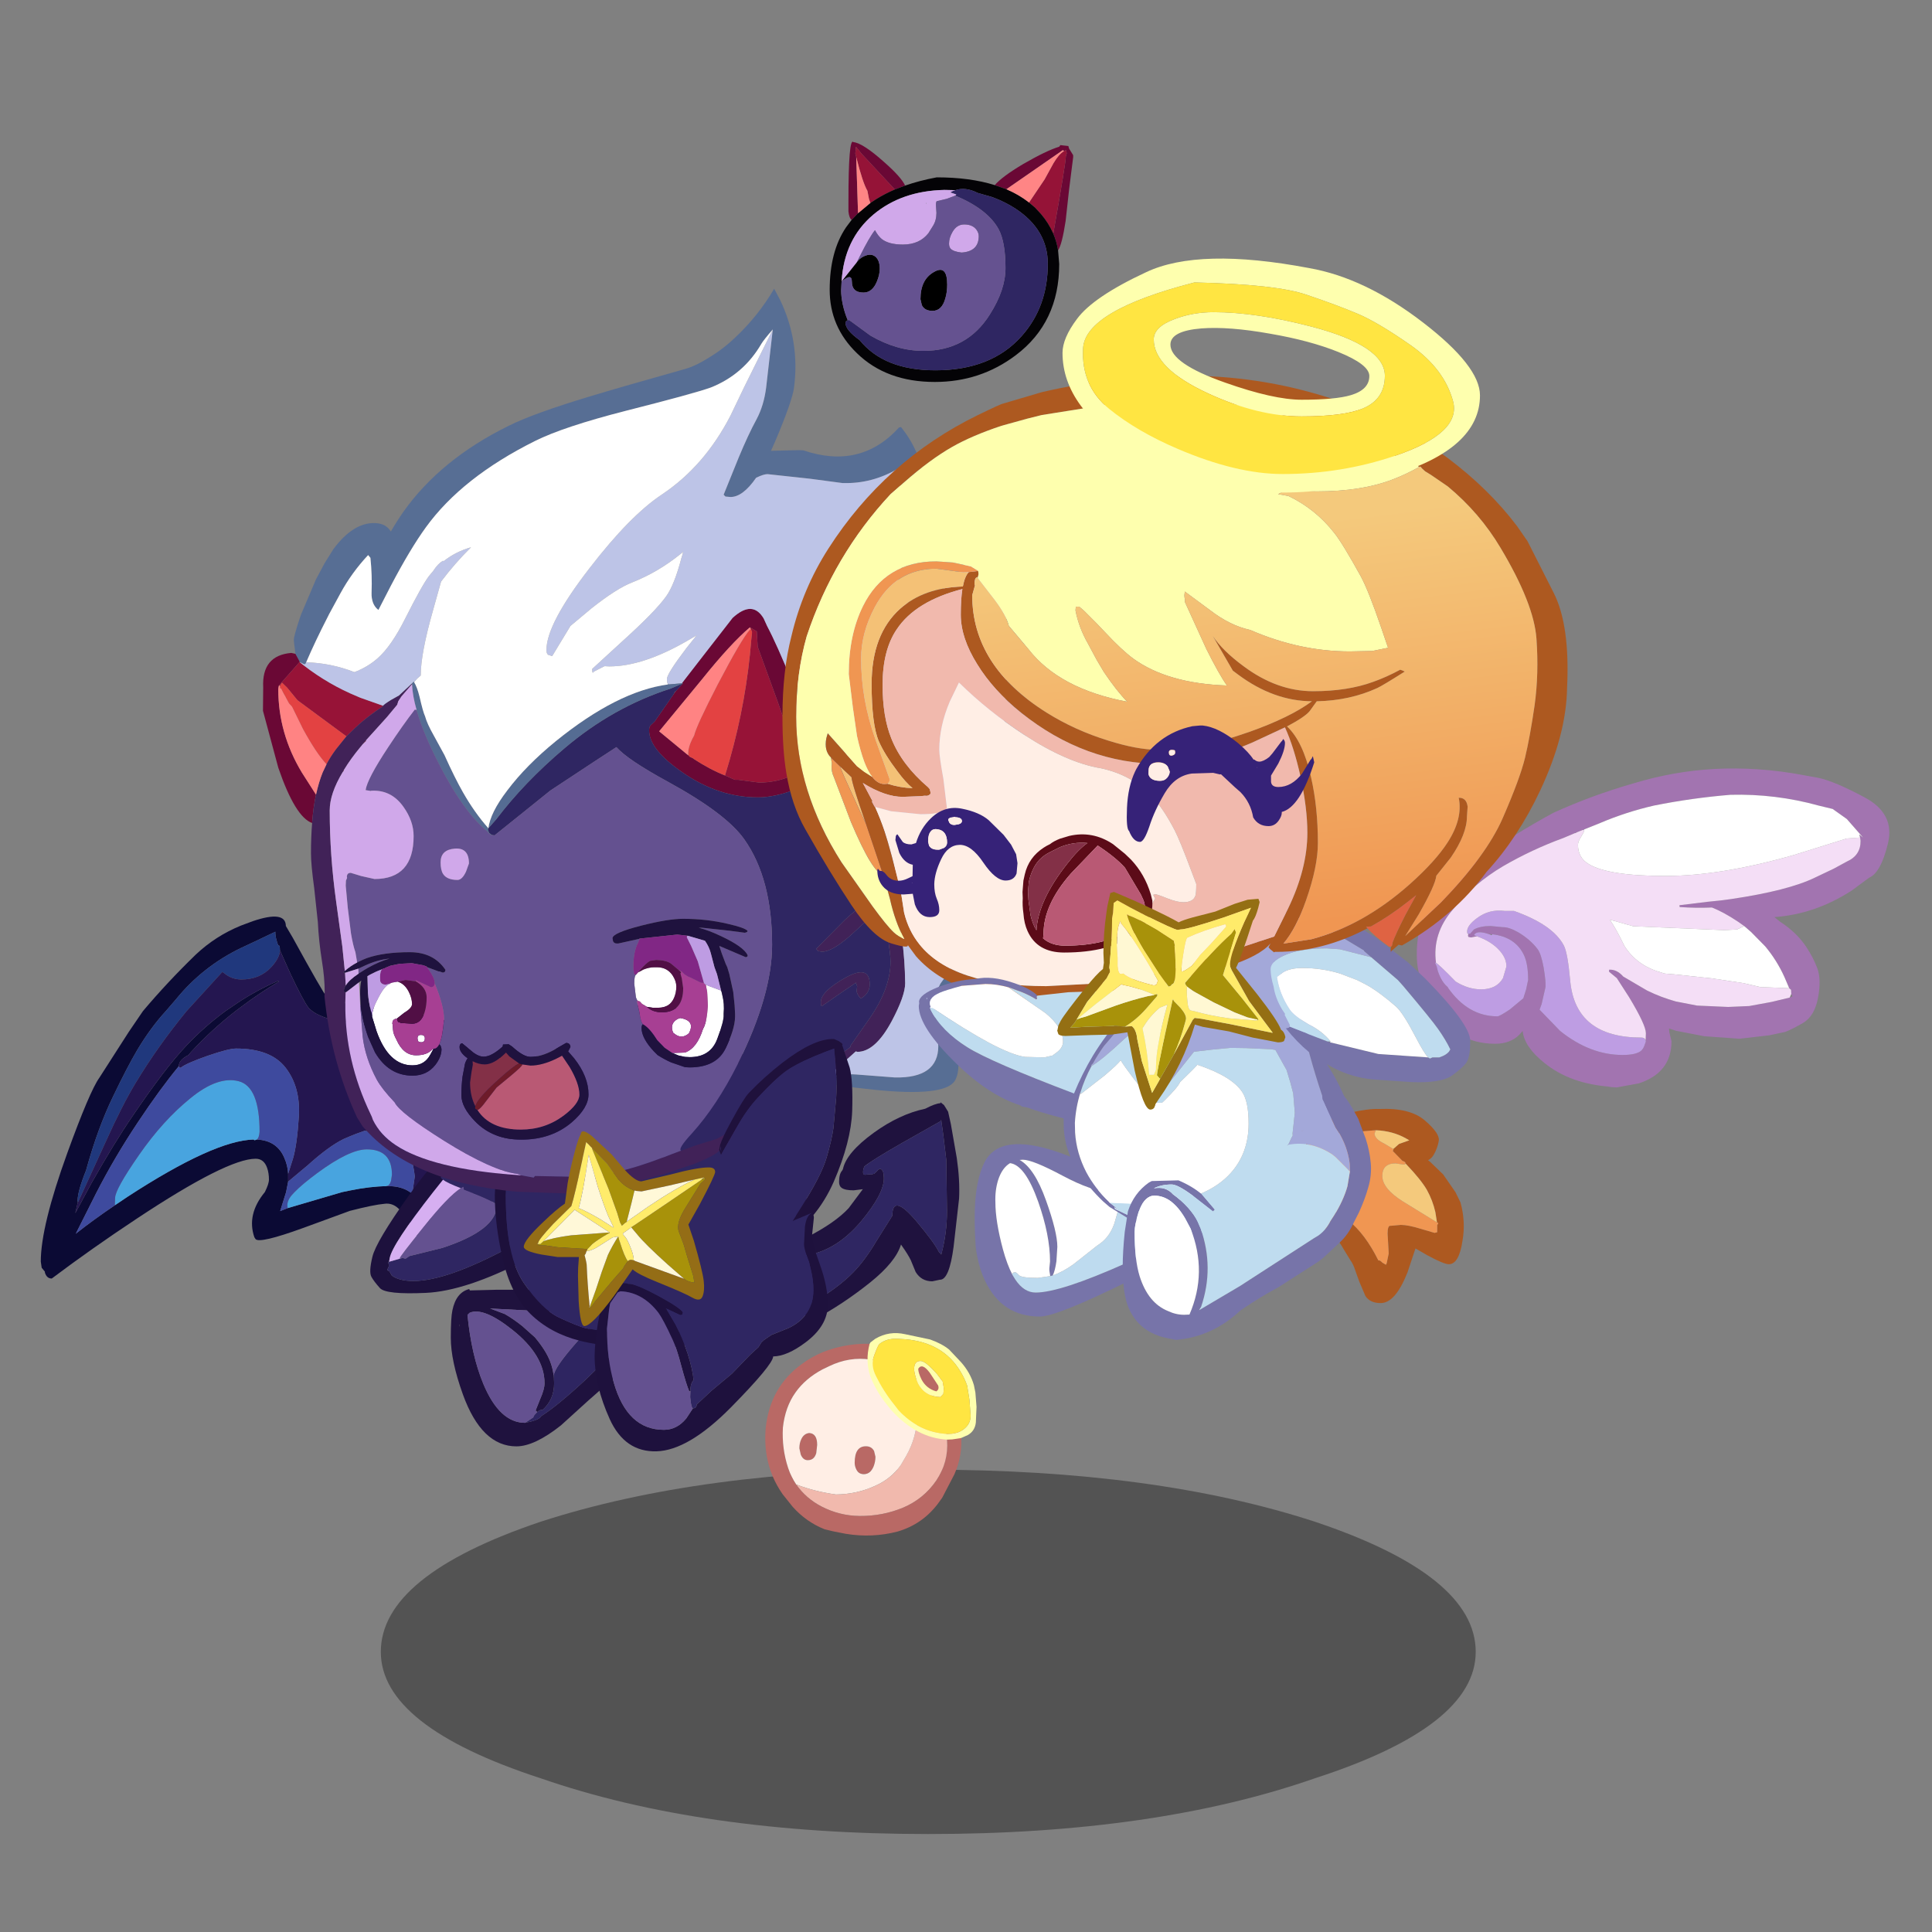 <svg xmlns:ffdec="https://www.free-decompiler.com/flash" xmlns:xlink="http://www.w3.org/1999/xlink" ffdec:objectType="frame" height="90" width="90" xmlns="http://www.w3.org/2000/svg"><rect width="100%" height="100%" fill="#808080" stroke="none"/><use ffdec:characterId="46" height="81.2" transform="translate(1.9 6.6)" width="88.7" xlink:href="#a"/><defs><g id="a" transform="translate(-1.9 -6.6)"><use ffdec:characterId="1" height="9.8" transform="matrix(.919 0 0 1.732 17.74 68.463)" width="55.5" xlink:href="#b"/><use ffdec:characterId="3" height="79.15" transform="translate(1.9 42.7) scale(.213)" width="121.9" xlink:href="#c"/><use ffdec:characterId="5" height="34.5" transform="translate(17.25 52.9) scale(.213)" width="45.45" xlink:href="#d"/><use ffdec:characterId="7" height="52.55" transform="translate(38.65 6.6) scale(.213)" width="53.25" xlink:href="#e"/><use ffdec:characterId="9" height="47.55" transform="translate(36.85 51.35) scale(.213)" width="36.8" xlink:href="#f"/><use ffdec:characterId="11" height="34.4" transform="translate(21 60.05) scale(.213)" width="46.55" xlink:href="#g"/><use ffdec:characterId="13" height="75.25" transform="translate(23.05 46.8) scale(.213)" width="68.7" xlink:href="#h"/><use ffdec:characterId="19" height="197.95" transform="translate(12.25 13.45) scale(.213)" width="167" xlink:href="#i"/><use ffdec:characterId="21" height="44.3" transform="translate(33.5 48.4) scale(.213)" width="29.15" xlink:href="#j"/><use ffdec:characterId="23" height="52.15" transform="translate(27.7 56.5) scale(.213)" width="51" xlink:href="#k"/><use ffdec:characterId="25" height="42.6" transform="translate(24.4 52.7) scale(.213)" width="41.85" xlink:href="#l"/><use ffdec:characterId="27" height="37.7" transform="translate(45.4 53.3) scale(.213)" width="49.2" xlink:href="#m"/><use ffdec:characterId="29" height="44.3" transform="translate(35.65 62.1) scale(.213)" width="46.2" xlink:href="#n"/><use ffdec:characterId="31" height="72.6" transform="translate(49.55 42.2) scale(.213)" width="64.45" xlink:href="#o"/><use ffdec:characterId="33" height="69.8" transform="translate(66 35.8) scale(.213)" width="103.35" xlink:href="#p"/><use ffdec:characterId="35" height="38.35" transform="translate(58.7 42.25) scale(.213)" width="45.95" xlink:href="#q"/><use ffdec:characterId="37" height="162.1" transform="translate(36.45 12.05) scale(.213)" width="171.7" xlink:href="#r"/><use ffdec:characterId="39" height="30.85" transform="translate(42.8 45.55) scale(.213)" width="48.95" xlink:href="#s"/><use ffdec:characterId="41" height="47.6" transform="translate(49.25 41.55) scale(.213)" width="49.9" xlink:href="#t"/><use ffdec:characterId="43" height="42.5" transform="translate(60.4 51.65) scale(.213)" width="36.55" xlink:href="#u"/><use ffdec:characterId="45" height="54.55" transform="translate(52.3 50.8) scale(.213)" width="54.3" xlink:href="#v"/></g><g id="x" fill-rule="evenodd"><path d="M22.35 20.65Q27.8 14.2 33.9 8.3q4.35-4.1 9.9-6.35L46.35 1q7.2-2.45 7.25 1.05l1.5 2.55q6.5 11.85 7.5 13.05 1.95.85 5 1.55l10.05 1.45.75.1 4.4.65q9.9 1.95 19.2 5.9l.35.15q7.05 3.2 12.2 6.7l3.3 2.4q4.05 2.3 4.05 7.5 0 4.45-1.9 7.1-3.15 4.5-11.8 5.3-1.95.2-10.6 6.6-5.25 3.9-8.2 5.4-2.9 1.35-5.85 2.2l-1.15.05q-1.1-4.35-4.45-7.1-1.25-1-2.75-.8-2.35.2-7.6 1.55l-10.1 3.7q-9.75 3.55-10.55 2.45l-.25-.4q-1.7-5 2.3-9.85.9-1.8.9-2.75 0-1.4-.4-2.55-.7-2-2.5-2-6.25 0-26 13.1-9.9 6.55-18.6 13.1-1.1 0-1.5-1.3v-.2l-.7-.85-.2-1.35Q0 67.7 5.8 51.7q4.9-13.5 7-16.45l6.45-10.05 3.1-4.55M52.3 7.35V7.3q0-1.15-.4-1.05-.6-1.75-.6-2.6V3.3l-4.4 2.1-3.1 1.45Q35.4 10.9 29.55 18.1l-2.2 2.55q-3.35 3.65-6.3 8.6-2.15 3.65-5.25 10.1-3.35 6.9-5.9 16.15-1.85 4.6-1.85 6.65l.05.3-.55 2.4 3.5-6.5q5-8.85 8.9-14.55 7.2-10.65 12-15.7 3.95-4.15 8.45-7.45l3.4-2.3q3.85-2.45 8.1-4.3l.15.15q-4.35 2.6-8.25 5.55l-1.2.9q-5.25 4.1-9.6 8.8l-.75.85q-2.05 1.05-2.05 2.35v.05q-4.1 4.95-8.95 12.25-5.1 7.65-9.1 15.45l-4.5 8.95q3.8-3 8.45-6.15l.1-.05.05-.05L19 61.25q18.9-12.3 27.55-12.5.1.15.25.15l.45-.15q4.45.2 6.05 4.1.7 1.6.8 3.4v1.6l-.05.05h.05v.05l-.45 2.3-1.3 4.15 1.65-.65 11.9-3.5 1.7-.35q4.4-.9 8-.95h.6q2.15 0 3.9.9l1.15.7.15 1.05-.15-1.05q3.25 2.8 3.8 5.3l.65.1q2.15-.25 3.7-1.6l5.3-4.05q7-5.95 8.7-6.35 9.25-2.15 12.2-4.35 2.5-1.9 2.5-5.65 0-2.1-.7-3.3-2.8-.65-8.65-4.4l-6.75-4.6q-6.6-2.6-13.6-4l-5.2-1.4.6.25q-2.65-.9-5.4-1.35l-2.05-.35-8.75-1.4-2.1-.4q-5.45-1.2-7-3.15-1.05-1.35-3.9-7.35l-2.3-5.15" fill="#0b0a34"/><path d="m8.1 62.45-.05-.3q0-2.05 1.85-6.65 2.55-9.25 5.9-16.15 3.1-6.45 5.25-10.1 2.95-4.95 6.3-8.6l2.2-2.55Q35.4 10.9 43.8 6.85l3.1-1.45 4.4-2.1v.35q0 .85.6 2.6.4-.1.4 1.05v.05q0 1.6-1.85 3.65-2.5 2.75-6.65 2.75-2.1-.05-3.65-1.35l-.45-.3-7.8 8.55q-6.35 7.75-11.2 15.8-2.95 4.9-6.55 12.9l-5.95 13-.1.1" fill="#20387d"/><path d="m8.1 62.45.1-.1 5.95-13q3.6-8 6.55-12.9 4.85-8.05 11.2-15.8l7.8-8.55.45.3q1.55 1.3 3.65 1.35 4.15 0 6.65-2.75 1.85-2.05 1.85-3.65l2.3 5.15q2.85 6 3.9 7.35 1.55 1.95 7 3.15l2.1.4 8.75 1.4 2.05.35q2.75.45 5.4 1.35l-.6-.25 5.2 1.4q7 1.4 13.6 4l6.75 4.6q5.85 3.75 8.65 4.4.7 1.2.7 3.3 0 3.75-2.5 5.65-2.95 2.2-12.2 4.35-1.7.4-8.7 6.35l-5.3 4.05q-1.55 1.35-3.7 1.6l-.65-.1q-.55-2.5-3.8-5.3l.15 1.05-.15-1.05.1-.7.45-3.05q-.3-2.65-1.15-5.25-1.7-5.2-4.45-5.2l-3.05.25-2.15.3-.1-.1-.25.1q-1.9.65-3.05 1.15l-1.4.6q-3.25 1.6-7.85 5.75l-4.25 3.55v-.05h-.05l.05-.05v-1.6l1.05-3.3q.9-3 1.3-9.35.35-6.35-2.9-10.55-3.25-4.2-10.85-4.2-1.6 0-6.25 1.6-4.7 1.65-5.85 2.6l-.3-.05-.1-.3v-.05q0-1.3 2.05-2.35l.75-.85q4.35-4.7 9.6-8.8l1.2-.9q3.9-2.95 8.25-5.55l-.15-.15q-4.25 1.85-8.1 4.3l-3.4 2.3q-4.5 3.3-8.45 7.45-4.8 5.05-12 15.7-3.9 5.7-8.9 14.55l-3.5 6.5.55-2.4" fill="#241650"/><path d="M75.6 58.95q-3.6.05-8 .95l-1.7.35-11.9 3.5q-.35-1.4.9-2.85l.6-.65q1.7-1.75 4.95-4.15 7.05-5.2 10.85-5.2 5.5 0 5.5 5.55l-.2 1.35q-.35 1.1-1 1.1v.05m-28.35-10.2-.45.15q-.15 0-.25-.15-8.65.2-27.55 12.5l-2.75 1.85-.05-.1.05-1.45q0-1.9 5.25-9.45 5.25-7.55 11.25-12.4 6-4.9 10.55-3.7 4.55 1.2 4.55 11.05-.1 1.35-.6 1.7" fill="#48a4df"/><path d="m81.25 60.55-1.15-.7q-1.75-.9-3.9-.9h-.6v-.05q.65 0 1-1.1l.2-1.35q0-5.55-5.5-5.55-3.8 0-10.85 5.2-3.25 2.4-4.95 4.15l-.6.65q-1.25 1.45-.9 2.85l-1.65.65 1.3-4.15.45-2.3 4.25-3.55q4.6-4.15 7.85-5.75l1.4-.6q1.15-.5 3.05-1.15l.25-.1.1.1 2.15-.3 3.05-.25q2.75 0 4.45 5.2.85 2.6 1.15 5.25l-.45 3.05-.1.7m-27.15-4.3q-.1-1.8-.8-3.4-1.6-3.9-6.05-4.1.5-.35.6-1.7 0-9.85-4.55-11.05-4.55-1.2-10.55 3.7-6 4.85-11.25 12.4-5.25 7.55-5.25 9.45L16.2 63l.05.1-.05.05-.1.05q-4.65 3.15-8.45 6.15l4.5-8.95q4-7.8 9.1-15.45 4.85-7.3 8.95-12.25l.1.3.3.05q1.15-.95 5.85-2.6 4.65-1.6 6.25-1.6 7.6 0 10.85 4.2t2.9 10.55q-.4 6.35-1.3 9.35l-1.05 3.3" fill="#3e4a9e"/></g><g id="y" fill-rule="evenodd"><path d="M12.9 7.3Q18.05.8 26.2.1l1.85-.1 3.65.4q5.95 1 9.6 4.2 3.05 2.6 4 6.3 1.2 10.15-8.15 14.7l-.9.4q-1 .5-2.05 1.1-13.3 6.9-22.05 7.3-8.75.4-10.05-1.05Q.8 31.9.25 30.9q-.6-1.05.2-4.35.75-3.3 7.95-13.4 2.5-3.55 4.5-5.85m3 2.35-2.15 2.7Q4.8 23.75 4.25 26.8l-.15.8-.2.1.15.5v.4l-.3.65q-.15.25.4.4l.55.95q1.55 1.2 4.75 1.2 7.25 0 20.95-7.35l5.85-3.2q7.3-2.15 7.25-9.25l-.15-1.1q-1.1-4.15-6.05-6.7-4.5-2.3-8.75-2.3h-.5q-3.7-.35-6.7 1.8-2.05 1.45-3.65 3.6l-1.1 1.45h-.15q-1.7.1-.55.9" fill="#1d113d"/><path d="M15.9 9.65q-1.15-.8.55-.9h.15l1.1-1.45q1.6-2.15 3.65-3.6 3-2.15 6.7-1.8h.5q4.25 0 8.75 2.3 4.95 2.55 6.05 6.7l.15 1.1q.05 7.1-7.25 9.25l-5.85 3.2Q16.7 31.8 9.45 31.8q-3.2 0-4.75-1.2l-.55-.95q-.55-.15-.4-.4l.3-.65v-.4l-.15-.5.2-.1 2.4-.7.3-.05.05-.05.25-.1q.25.2.65.2l.8-.55 7.25-1.8q11.85-3.9 11.85-9.3 0-.7-7.2-3.45v-.1l-.05-.4-.1-.1-.5.3q-3-1.15-3.9-1.85" fill="#2f2662"/><path d="m6.5 26.9-.05-.1q-.1-.25 5.25-6.85 5.3-6.65 8.1-8.45l.5-.3.1.1.05.4v.1q7.2 2.75 7.2 3.45 0 5.4-11.85 9.3l-7.25 1.8-.8.55q-.4 0-.65-.2l-.25.1-.05.05-.3.05" fill="#645190"/><path d="m4.1 27.6.15-.8q.55-3.05 9.5-14.45l2.15-2.7q.9.7 3.9 1.85-2.8 1.8-8.1 8.45-5.35 6.6-5.25 6.85l.05.1-2.4.7" fill="#d6aff1"/></g><g id="z" fill-rule="evenodd"><path d="M36.1 9.5q1.65-1.9 6.2-4.6 5.1-2.95 7.9-3.8l.25-.35 1.75.2.15.55.9 1.45v.45l-.45 3.55-.45 3.6-.75 6.8q-.8 5.2-1.65 6.4-.3-1.9-1.05-3.65 2.75-15.5 2.75-16.9v-.05l.2-.6-.1-.5-.1-.2-.4.2-.25-.2-12.35 8.55-2.55-.9M4.8 17.1q-.55-.4-.7-1.85v-2.1Q4.1-1.1 5.2.1q2.05.2 6.7 4.35 3.75 3.3 4.6 5.15l-2.25.85-7.3-7.85-1.2-1.5v.25l-.1-.1.1.25-.15 1.05.2.8.4 12.3-1.4 1.45m31.1-4.85-.35-.1-.05-.05.4.15" fill="#6a0835"/><path d="m51.25 2.05.4-.2.1.2.1.5-.2.6v.05q0 1.4-2.75 16.9-1-2.3-2.7-4.3l-1.3-1.4-1.3-1.1L47 8.25l1.95-3.55q1.15-1.95 2.3-2.65M5.75 1.5v-.4l1.2 1.5 7.3 7.85q-2.2.95-4.05 2.1l-1.3.85-.3-.85-.35-1.8Q7.2 8.95 5.8 3.35l-.2-.8.15-1.05" fill="#951337"/><path d="m36.1 9.5 2.55.9q2.8 1.2 4.95 2.9l1.3 1.1 1.3 1.4q1.7 2 2.7 4.3.75 1.75 1.05 3.65l.25 3q0 12.8-9.5 19.95-7.75 5.85-17.7 5.85-10.6 0-17.05-6.3Q0 40.5 0 32.4 0 24 3.6 18.7l1.2-1.6 1.4-1.45 2.7-2.25 1.3-.85q1.85-1.15 4.05-2.1l2.25-.85q3.15-1.1 6.9-1.8 7.3 0 12.7 1.7M3.95 39.05l-.2.1-.15.1-.15.35q0 1.6 3.1 3.8Q11.9 50 23.1 50q12.25 0 18.9-7.5 5.7-6.4 5.7-15.8 0-7.4-7.05-12.05-2.25-1.45-4.75-2.4l-.4-.15-3.15-.9q-2.65-1.35-4.85-.6l-2.4-.05q-9.35.2-15.55 5.4-6.4 5.4-6.95 14.65l-.1 1.95q0 1.25.35 3 .4 1.85 1.1 3.5" fill="#040306"/><path d="M35.9 12.25q2.5.95 4.75 2.4Q47.7 19.3 47.7 26.7q0 9.4-5.7 15.8Q35.35 50 23.1 50q-11.2 0-16.55-6.6-3.1-2.2-3.1-3.8l.15-.35.15-.1.2-.1.3-.05 4.65 3.4q5.75 3.35 11.6 3.35 9.55 0 14.55-8 3.4-5.35 3.4-10.1 0-5.7-1.5-8.5-2.4-4.4-9.5-7.35l.25-.25-1.3-.45q.5-.35 1.1-.5 2.2-.75 4.85.6l3.15.9.05.05.35.1" fill="#2f2662"/><path d="M27.5 10.6q-.6.15-1.1.5l1.3.45-.25.25-1.85.7-2.15.5q-.25.1-.2 1.1l.1 1.45q0 1.65-.75 2.85l-1 1.6q-1.95 2.5-5.6 2.5-3.05 0-4.6-1.2-.8-.65-1.5-1.95-1.2 1.5-3.25 5.6l-.75 1.5-3.3 4.15q.55-9.25 6.95-14.65 6.2-5.2 15.55-5.4l2.4.05m-6.45 2.95h.1l-.05-.25-.05.25m8.35 4.55q1.85 0 2.7 1.15.5.7.5 1.4 0 3.35-3.75 3.6-1.8-.2-2.4-.85-.35-.4-.35-1.1 0-1.25.75-2.55.95-1.65 2.55-1.65" fill="#d0a8ea"/><path d="M5.9 26.45q.7-1.1 2-1.55 1.25-.45 2.1.25.95.8.95 2.65 0 1.3-.65 2.85Q9.3 33 7.4 33q-2.55 0-2.55-2.4 0-1.95-2.25 0l3.3-4.15m16.9 2.05q2.9-1.7 2.9 2.75 0 1.65-.4 3Q24.55 37 22.5 37q-1.75 0-2.35-1.25l-.3-1.3q0-4.3 2.95-5.95"/><path d="M27.45 11.8q7.1 2.95 9.5 7.35 1.5 2.8 1.5 8.5 0 4.75-3.4 10.1-5 8-14.55 8-5.85 0-11.6-3.35L4.25 39l-.3.05q-.7-1.65-1.1-3.5-.35-1.75-.35-3l.1-1.95q2.25-1.95 2.25 0 0 2.4 2.55 2.4 1.9 0 2.9-2.35.65-1.55.65-2.85 0-1.85-.95-2.65-.85-.7-2.1-.25-1.3.45-2 1.55l.75-1.5q2.05-4.1 3.25-5.6.7 1.3 1.5 1.95 1.55 1.2 4.6 1.2 3.65 0 5.6-2.5l1-1.6q.75-1.2.75-2.85l-.1-1.45q-.05-1 .2-1.1l2.15-.5 1.85-.7m1.95 6.3q-1.6 0-2.55 1.65-.75 1.3-.75 2.55 0 .7.35 1.1.6.65 2.4.85 3.75-.25 3.75-3.6 0-.7-.5-1.4-.85-1.15-2.7-1.15m-6.6 10.4q-2.95 1.65-2.95 5.95l.3 1.3Q20.75 37 22.5 37q2.05 0 2.8-2.75.4-1.35.4-3 0-4.45-2.9-2.75" fill="#655290"/><path d="M38.65 10.4 51 1.85l.25.2q-1.15.7-2.3 2.65L47 8.25l-3.4 5.05q-2.15-1.7-4.95-2.9M5.8 3.35q1.4 5.6 2.45 7.4l.35 1.8.3.85-2.7 2.25-.4-12.3" fill="#ff8585"/></g><g id="A" fill-rule="evenodd"><path d="M.2 33.9v-.35H0l.7-2.6 2.8-1.45q6.2-3.2 9.1-6.35L15.7 19l-2 .25q-1.9 0-2.65-.55-.55-.4-.55-1.3 0-1.75.7-2.5l.15-.3q.75-3.6 6.75-7.95Q23.7 2.6 29.35 1.4q2.2-1.15 3.3-1.2l.05-.2.75.6.9 1.45.6 2.7 1.3 7.45q.7 4.85.5 8.85l-1.2 10.55q-.95 7.2-2.95 7.2h-.05l-1.65.35q-2.4 0-3.65-2.05l-1.05-2.55q-.6-1.25-1.95-3.15l-.2-.3q-1.15 3.8-6.75 8.3-6 4.8-12.3 8.15-2.55-1.05-3.7-2.2l-.45-4.3Q.2 37.5.2 33.9M32.85 3.95l-.1-.05v.2L24 9.05q-6.1 3.5-7.95 4.95-.3.65-.3 1.3 0 .55.45.55l.9-.1.45.05.45-.15h.15l.65-.6q.45-.6.85-.45.65.3.65 2.05 0 3.4-5 9.4Q9.35 33.1 2 33.6q.55 1.75.6 3.9.15 2.25 1.2 6.9 6.4-3.7 9.8-7.2 2.55-2.6 5.1-6.9l3.45-5.5q0-5 5.3 1.25 3.9 4.65 4.9 6.7l.3.3.15.15v.05l.05.05.05-.2q1.2-4.5 1.2-9.2l-.15-11.3-.65-5.45-.45-3.2" fill="#1f123e"/><path d="M32.75 3.95h.1l.45 3.2.65 5.45.15 11.3q0 4.7-1.2 9.2l-.1.15v-.05l-.15-.15-.3-.3q-1-2.05-4.9-6.7-5.3-6.25-5.3-1.25l-3.45 5.5q-2.55 4.3-5.1 6.9-3.4 3.5-9.8 7.2-1.05-4.65-1.2-6.9-.05-2.15-.6-3.9 7.35-.5 13.3-7.55 5-6 5-9.4 0-1.75-.65-2.05-.4-.15-.85.45l-.65.6H18l-.45.15-.45-.05-.9.1q-.45 0-.45-.55 0-.65.3-1.3Q17.9 12.55 24 9.05l8.75-4.95v-.15" fill="#2f2662"/></g><g id="B" fill-rule="evenodd"><path d="M16.25 29.25q2.7-.5 3.3-1.2l.2-.25q3.55-2.25 9.7-7.95 9.2-9 12.55-11.9l.3-.65q0-.45-1-1.1l-.6-.4-6.4-.25.05-.3q-.3-.2-.75.25l-.05.05L8.6 4.25l3.2 1.2q1.85 1.05 3.85 2.65l2.75 2.45q2.35 2.8 3.3 5.2.6 1.5.8 3.2v.1l.05.3.05 1.25q0 3.6-2.55 5.85L20 26.4q-.55 0-1.1.5l-.35-.35 1-2.5q.95-2.15.95-3.45 0-6.1-7.05-11.7Q7.1 3.85 4.1 5.2l-.45.45Q4.5 14.4 7.1 20.7q3.55 8.55 9.15 8.55M36 1.9l6.15.75q.05-.45.75-.7l.95-.15q2.2 0 2.65 1.65l.05 2.1q0 2.1-1.95 5.2-1.85 3-4 4.2l-2.65 2.5-7.9 6.95-5.95 5.4q-5.8 4.6-9.75 4.6-7.6 0-11.7-11.35Q0 15.7 0 10.65q0-4.4.35-6Q1.15.75 4 0l.1.1.05.2 5.8-.15h11.2L36 1.9M5.7 2.95V3v-.05M1.9 8.3l.05.7-.05-.7v-.55l-.05.05.05.5" fill="#1f123e"/><path d="m33.55 5.55.05-.05q.45-.45.75-.25l-.05.3 6.4.25.6.4q1 .65 1 1.1l-.3.65q-3.35 2.9-12.55 11.9-6.15 5.7-9.7 7.95l-.2.25q-.6.7-3.3 1.2l1.8-1.2q0-.3.6-.9l.25-.25q.55-.5 1.1-.5l.05.05q2.55-2.25 2.55-5.85l-.05-1.25-.05-.3v-.1q.15-1.8 5.1-7.4 4.35-4.9 5.35-5.65l.6-.35" fill="#2e2561"/><path d="M16.25 29.25q-5.6 0-9.15-8.55-2.6-6.3-3.45-15.05l.45-.45q3-1.35 9.35 3.7 7.05 5.6 7.05 11.7 0 1.3-.95 3.45l-1 2.5.35.35-.25.25q-.6.6-.6.9l-1.8 1.2m6.25-10.3q-.2-1.7-.8-3.2-.95-2.4-3.3-5.2L15.65 8.1q-2-1.6-3.85-2.65l-3.2-1.2 24.95 1.3-.6.35q-1 .75-5.35 5.65-4.95 5.6-5.1 7.4" fill="#645190"/></g><g id="C" fill-rule="evenodd"><path d="M59.65 24q-2.4-6.2-7.2-11.95-8.15-9.7-18.05-9.7-10.8 0-21.35 10.6l-2.1 2.2q-6.8 6.95-7.7 16.5l-.65 5.9-.2 4.15q0 13.5 4 19.25 3.95 5.75 7.7 7.5t5.7 2.3l8.25 1.35.55.05 2.25.05Q41.8 72.15 52 68.25l4.2-2.1q6.6-3.15 9-10.1 1.45-4.25.75-8.6-1.5-9.9-4.8-19.1L59.65 24m3.95 4.35 3.35 9.85q1.95 5.45 1.75 11.15-.3 10.35-8.05 16.8l-2.25 1.6q-2.95 1.95-6.4 3.4l-4.05 1.45Q38.55 76 28.6 75q-5.85-.45-10.05-1.5-6.45-1.65-10.75-5.85-4.3-4.2-6.1-12.15Q0 48.05 0 41.6l.2-4.05Q.5 29 4.4 21.35q1.65-3.2 3.75-6.2l3.65-3.95Q22.85.05 33.4 0q16-.4 26.4 19.75 2.15 4.1 3.8 8.6" fill="#1d103b"/><path d="m59.65 24 1.5 4.35q3.3 9.2 4.8 19.1.7 4.35-.75 8.6-2.4 6.95-9 10.1l-4.2 2.1q-10.2 3.9-21.15 3.95l-2.25-.05-.55-.05-8.25-1.35q-1.95-.55-5.7-2.3-3.75-1.75-7.7-7.5-4-5.75-4-19.25l.2-4.15.65-5.9q.9-9.55 7.7-16.5l2.1-2.2Q23.6 2.35 34.4 2.35q9.9 0 18.05 9.7 4.8 5.75 7.2 11.95" fill="#2f2662"/></g><g id="D" fill-rule="evenodd"><path d="m7.1 79.85-.3-2.4-.05-.65q0-.8 1.25-4.6l.35-1 3.25-7.65L13.5 60l1.9-3.05q4.25-5.7 8.85-5.7 2.55 0 3.65 1.75l.05.1.05-.05q1.2-2.1 2.7-4.25 8.1-11.45 23-18.8 5.5-2.75 17.8-6.45 6.95-2.1 21-6.05 2.2-.65 4.9-2.35 3.25-1.95 5.9-4.5Q108.35 5.9 111.8 0l1.3 2.45q4.35 9.1 3.05 19.15-.4 3-4.2 11.95l-.85 1.9 6.15-.15.95.05q12.5 4.25 20.9-5l.45-.1.9 1.2q3.85 5.35 4.5 12.75l.5 3.8.5 5q.25 4.75-.5 9.1l5.8-5.1 4.35-5.1q2.65-3.45 3.85-4.4l.1.25q.6-1.3 2.55 3.5 2.85 6.95 3.65 14.25l.9 12.5q.9 17.35-.55 34.5-1.8 21.25-12.3 39.5l-.95 1.5q-1.9 3.05-1.9 3.6l.5 4.35.5 4.3.15 3.95q0 2.25-.8 3.55-2.25 3.5-17.5 1.95-9.6-1-11.65-1.8 4.5-1.85 7.6-1.55l8.45.65q9.5.2 9.5-6.9l-.5-4.3-.5-4.3q0-2.2 1.45-5 9.25-12.5 11.2-27.8 2.9-23.05 3.4-46.2-.1-8.9-1.75-17.55l-1.7-9.75q-1.05 2.75-4.85 8.35-5.65 8.3-10.6 9.1l-2.85.6q-1.5 0-2.05-1.3L138.7 66q0-1.7.5-3.35l.55-3.3-.3-9.75-.1-1.6.05-8.8h-.2q-.25.05-.4.2-5.6 3.25-11.8 3.1h-.25l-7.15-.95-9.25-1q-.85 0-2.4.75l-.1.05q-2.9 4.2-5.6 4.2l-1.1-.1-.4-.4 3.3-8.15q2.1-5.05 3.9-8.35 1.6-3 2.1-6.95l1.45-12.7q-2 2.3-2.5 3.15-3.9 6.7-11.05 9.55-3.6 1.3-18.6 5.1-13.65 3.5-19.85 6.6-15.95 7.95-23.85 18.85Q32.2 56.9 27.95 65l-2.7 5.25q-.75-.55-1.15-1.5-.4-1.05-.35-2.25.15-3.85-.25-7.65l-.5-.6q-3.6 3.85-6.05 8.35l-2.5 4.6-.35.7q-2.65 5.15-4.65 9.8l-.2.4h-.3l-.9-.45H8l.05-.05-.95-1.75" fill="#576e94"/><path d="m7.1 79.85.95 1.75-.05.05-4.5 5.1-.1.45-.05.4q0 9.65 5.15 18.2l3.1 4.85q-.6 2.75-.85 6.2-3.7-1.3-7.4-12.1L0 92.3l.05-5.1q-.35-7 6.15-7.55l.9.2m84.75 6.45h-.25l4.65-6 6.45-8.3q4.35-4 6.8.1v.65-.65l.75 1.65q2.15 4.05 5.5 12.3l.75 1.95v.1q0 .8 1.75 4.35 3.95 10.35 3.95 11.65l-.25 2.25-.45.35-.65.25q-1.15 1.3-4.4 2.55-4.55 1.75-8.2 1.75-8.65 0-16.55-5.5-7.25-5-7.25-9.15 0-.75.3-1.1l.85-.8.1-.1 4.1-5.9.05-.1.4-.55 1.6-1.75m14.85-11.8-.2-.45q-4.2 3.55-10.5 11.4L86.65 96.8l6 4.95.4.3.35.35.35.15.4.2v.05q3.6 2.35 6.9 3.65l2.15.95h.75l4.55.6q3.85 0 7.25-1.55l2.3-1.15q-2.05-5.1-5.45-14.9l-4.4-12.1-.2-3.35-1.5-.9.25.45h-.05" fill="#6a0835"/><path d="m26.25 91.2-.05.1v.05Q23.5 93.1 21.3 95l-1.15 1.05-1.9 1.85L7.55 90l-2.3-2.8-1.1-1.05-.45.75-.2-.15 4.5-5.1.95.75q5.45 4.2 11.65 6.75l.7.3 4.95 1.75m-4.85 8.95.65-.85.45-.5.1.1-.2.15-.65.65-.35.45m85.1-26.1 1.5.9.2 3.35 4.4 12.1q3.4 9.8 5.45 14.9l-2.3 1.15q-3.4 1.55-7.25 1.55l-4.55-.6h-.75l-2.15-.95 1-3.35q3.7-13 4.75-26.4l.15-1.35V75l-.45-.95" fill="#971337"/><path d="M18.25 97.9 16 100.7q-1.2 1.6-2.1 3.3-2.2-2.3-5.15-7.7l-2.4-4.9-.65-.7-.6-1.1-.3-.6-.05-.05-.3-.55-.45-.9-.05-.1-.2.05-.05-.55.45-.75 1.1 1.05 2.3 2.8 10.7 7.9m-.55 7.35-.05.25-.2.2.25-.45m75.35-3.2-.05-.3v-.25q0-1.2.85-2.95l.45-.85q.5-2.15 5.15-11.15 5.2-9.95 7.05-12l.2-.05h.05l-.25-.45.45.95v.35l-.15 1.35q-1.05 13.4-4.75 26.4l-1 3.35q-3.3-1.3-6.9-3.65v-.05l-.4-.2-.35-.15-.35-.35" fill="#e34242"/><path d="m122.15 173.4-4.75 3.7q-8.4 6.5-13.85 9.2l-.95.5q-1.85.9-3.5 2.3-1.75 1.15-5.05 2.4l-6.25 2.1-1.3.35q-10.15 2.95-16.8 3.7l-2.3.25-11.7-.4q-23.4-2.05-33.9-14.3l-1.25-2q-5.7-12.4-7.1-26.5l.05-.85q0-3.15-.6-6.8-.7-4.4-.9-8.55l-.8-7.45q-.7-5.1-.7-7.55 0-3.6.25-6.65.25-3.45.85-6.2t1.45-4.85l.85-1.8q.9-1.7 2.1-3.3l2.25-2.8 1.9-1.85L21.3 95q2.2-1.9 4.9-3.65v-.05l.05-.1q.25-.35 1.8-1.3l1.7-.95 2.85-2.65v.2l-2.3 2.65-.7 1.05-.25.8-2.2 2.65-4.65 5.15-.45.5-.65.85-.1.1q-2.15 2.6-3.6 5l-.25.45q-2.85 4.7-2.85 8.4 0 9.8 1.4 19.9l1.35 9.8.55 5.4-.35.3.4.1.15 2.8q-.4.6-.4 1.15 0 .3.15.3h.25l-.05.85q-.5 12.5 4.8 24.35l.95 2.05.25.7q1.6 3.25 5 5.5 7.9 5.25 26.65 6.55l.8.05 2.7.5.3-.35 10.2.2q7.15-.2 17.5-4.15l.6-.2q1.1-.45 3.65-1.4l3.25-1.2 4.4-1.35 6.55-3.45q6.6-3.4 9.1-5.35l8.75-7.45q2.75-2.3 5-3.85v-.3l4.4-6.3q4.35-6.4 4.35-12.15 0-1.5-.75-6.25-.7-4.65-1-5.25-1.25.45-6.25 5.15-4.55 4.25-7 4.25l-.9-.15-.35-.5 6.2-6.25q5.75-5.35 8.55-5.35l.55.1q.65 1.65.95 1.65l.6-.05q1.2 2.3 1.9 7.65.65 4.75.7 9.8 0 2.75-2.95 8.3-3.6 6.7-7.5 6.7l-.35-.1-5.05 4.55.25-.15-2.7 2.2m7.5-21.6-3.1 2.1-4.1 2.85q-.45.55-.45-.7 0-2.35 5.35-5.35 5.35-3 5.35 1.45 0 1.95-1.95 3.1-.9-.95-.9-1.7l.1-1-.2-.55-.05-.25-.05.05" fill="#412258"/><path d="m8.05 81.65.9.45h.3l.2-.4q5.4.15 10.55 2.15 2.9-1.1 5.1-3.05 3-2.65 6-8.65 3.65-7.25 5.2-9.3l.95-1.15q1-1.55 2.1-2.2l.15.1q2.65-2.1 6-3.05-3.5 3.45-6.55 7.5L37.2 70.3q-2.7 9.5-2.7 14.3l-.75.65-.7.8-.05-.1-.4.35-2.85 2.65-1.7.95q-1.55.95-1.8 1.3l-4.95-1.75-.7-.3Q14.4 86.6 8.95 82.4L8 81.65h.05M111.5 8.9l-1.45 12.7q-.5 3.95-2.1 6.95-1.8 3.3-3.9 8.35l-3.3 8.15.4.4 1.1.1q2.7 0 5.6-4.2l.1-.05q1.55-.75 2.4-.75l9.25 1 7.15.95h.25q6.2.15 11.8-3.1.15-.15.4-.2h.2l-.05 8.8.1 1.6.3 9.75-.55 3.3q-.5 1.65-.5 3.35l.25 1.45q.55 1.3 2.05 1.3l2.85-.6q4.95-.8 10.6-9.1 3.8-5.6 4.85-8.35l1.7 9.75q1.65 8.65 1.75 17.55-.5 23.15-3.4 46.2-1.95 15.3-11.2 27.8-1.45 2.8-1.45 5l.5 4.3.5 4.3q0 7.1-9.5 6.9l-8.45-.65q-3.1-.3-7.6 1.55l2.7-2.2-.25.15 5.05-4.55.35.1q3.9 0 7.5-6.7 2.95-5.55 2.95-8.3-.05-5.05-.7-9.8-.7-5.35-1.9-7.65l.4-.2.25-.25.2-.5v-.85q0-10.3-7.05-23.6-7.1-13.35-15.55-22.65l-.3-.35h-.05q-3.35-8.25-5.5-12.3l-.75-1.65v.65-.65q-2.45-4.1-6.8-.1l-6.45 8.3-4.65 6-2.95.25-.15-.25q-.15-.1-.15-.95 0-1.15 4.3-6.8l2.2-2.75L92.8 77q-9.7 5.6-17.05 5.6l-1.05-.05-2.35 1.2q-.35.65-.35-.6l6.6-6.05q7.25-6.55 9.6-9.85 1.8-2.55 3.3-8.3l.25-.8v-.05l.15-.55-.55.45q-4.95 4-10.65 6.25-3.35 1.3-8.85 5.65l-4.6 3.85-4 6.6-.9-.3Q62 79.8 62 79q0-5.7 9.4-17.85Q80.25 49.65 87.25 45q9.3-6.2 15-17.25l2.95-6.15 6.3-12.7M89.8 88.7v-.05l.05-.05-.05.1" fill="#bdc4e7"/><path d="m50 119.45-.55-.45-.25-.65.05-.3 1.8-2.05q6.15-8.1 14.9-15.5 10.6-9 23.2-13.05l2.7-1.15-1.6 1.75h-.1l-.3.55-.05.05v.05l-4.1 5.9-.1.1-.85.8q-.3.35-.3 1.1 0 4.15 7.25 9.15 7.9 5.5 16.55 5.5 3.65 0 8.2-1.75 3.25-1.25 4.4-2.55l.65-.25.45-.35.25-2.25q0-1.3-3.95-11.65-1.75-3.55-1.75-4.35V88l-.75-1.95h.05l.3.35q8.45 9.3 15.55 22.65 7.05 13.3 7.05 23.6v.85l-.2.5-.25.25-.4.2-.6.05q-.3 0-.95-1.65l-.55-.1q-2.8 0-8.55 5.35l-6.2 6.25.35.5.9.15q2.45 0 7-4.25 5-4.7 6.25-5.15.3.6 1 5.25.75 4.75.75 6.25 0 5.75-4.35 12.15l-4.4 6.3v.3q-2.25 1.55-5 3.85l-8.75 7.45q-2.5 1.95-9.1 5.35l-6.55 3.45-4.4 1.35-3.25 1.2q-.8-.35 2.35-3.75 5.45-6.05 10-15.1 7.55-15.15 7.55-26.15 0-14.5-6.1-23.1-3.95-5.6-16.65-12.55-8.9-4.85-11.3-7.6l-4.75 3.1-9.7 6.4-7.15 5.75-5.05 4.05-.65-.1M129.75 152l.2.55-.1 1q0 .75.9 1.7 1.95-1.15 1.95-3.1 0-4.45-5.35-1.45t-5.35 5.35q0 1.25.45.7l4.1-2.85 3.1-2.1.1.2" fill="#2f2662"/><path d="m13.9 104-.85 1.8q-.85 2.1-1.45 4.85l-3.1-4.85q-5.15-8.55-5.15-18.2l.05-.4.1-.45.2.15.05.55.2-.05.05.1.45.9.3.55.05.05.3.6.6 1.1.65.7 2.4 4.9q2.95 5.4 5.15 7.7m79.15-1.95-.4-.3-6-4.95L96 85.45q6.3-7.85 10.5-11.4l.2.45-.2.05q-1.85 2.05-7.05 12-4.65 9-5.15 11.15l-.45.85Q93 100.3 93 101.5v.25l.05.3" fill="#ff8383"/><path d="m33.75 85.25-.7.8q.65 1 1.2 3.2.75 3.3 1.2 4.25.45 1.65 1.9 4.2l2.35 4.3q2.25 5 4.05 8.15 2.5 4.4 5.55 7.85.4-3.4 4.15-8.3 4.1-5.45 10.6-10.75 13.45-10.9 24.5-12.4h.1l2.95-.25h.25l-2.7 1.15q-12.6 4.05-23.2 13.05-8.75 7.4-14.9 15.5l-1.8 2.05-.05.3.25.65.55.45-.05.1-.75-.65v-.1q-5.35-4.3-10.9-15.25-3.2-6.25-4.6-11.05v-.05l-.1-.3q-.9-3.2-1-5.65v-.2l.4-.35.05.1.7-.8" fill="#556c93"/><path d="M9.45 81.7q2-4.65 4.65-9.8l.35-.7 2.5-4.6q2.45-4.5 6.05-8.35l.5.6q.4 3.8.25 7.65-.05 1.2.35 2.25.4.95 1.15 1.5l2.7-5.25q4.25-8.1 7.7-12.85 7.9-10.9 23.85-18.85 6.2-3.1 19.85-6.6 15-3.8 18.6-5.1 7.15-2.85 11.05-9.55.5-.85 2.5-3.15l-6.3 12.7-2.95 6.15q-5.7 11.05-15 17.25-7 4.65-15.85 16.15Q62 73.3 62 79q0 .8.35 1.05l.9.3 4-6.6 4.6-3.85q5.5-4.35 8.85-5.65Q86.4 62 91.35 58l.55-.45-.15.55v.05l-.25.8q-1.5 5.75-3.3 8.3-2.35 3.3-9.6 9.85L72 83.15q0 1.25.35.6l2.35-1.2 1.05.05q7.35 0 17.05-5.6l2.05-1.2-2.2 2.75q-4.3 5.65-4.3 6.8 0 .85.15.95l.05.25q-11.05 1.5-24.5 12.4-6.5 5.3-10.6 10.75-3.75 4.9-4.15 8.3-3.05-3.45-5.55-7.85-1.8-3.15-4.05-8.15l-2.35-4.3q-1.45-2.55-1.9-4.2-.45-.95-1.2-4.25-.55-2.2-1.2-3.2l.7-.8.75-.65q0-4.8 2.7-14.3l1.75-6.25Q42 60 45.5 56.55q-3.35.95-6 3.05l-.15-.1q-1.1.65-2.1 2.2l-.95 1.15q-1.55 2.05-5.2 9.3-3 6-6 8.65-2.2 1.95-5.1 3.05-5.15-2-10.55-2.15M82 155.75q-.3-.25-.45-.9l-.35-2.9q0-1.8.45-1.95h-.05l.5-.55h.1l1-.55q1.25-.5 2.4-.5h.6q2.2 0 3.4 1.8.8 1.25.8 2.4 0 1.35-.5 2.5-.95 2.15-3.4 2.15h-1.25l-1.3-.2-1.05-.65-.5-.55h-.05l-.35-.1m18.2-2.25.1.3.15.65q.5 1.95.3 4.05v.25q.1 1.4-1.4 5.35-1.5 3.95-6 3.95L92.3 168l-1.4-.3-1.35-.55 2.75-.1q2.65-.95 3.95-5.2.6-.9.9-3.35l.15-1.7-.15-3-.3-1.55 3.35 1.25m-9.5 6.2.55-.2q3.4.55 1.9 3.35-1.5 1.3-3 .2l-.45-.35q-.8-2 1-3m-62.95-7.75.5-.2 1.2-.2q1.55.45 2.45 2.25.7 1.4.7 2.65 0 .85-1.7 1.9l-1.65 1.3q-.95.05-.95 1.05v.1l.05.05.1 1.25q0 .75.75 2.15 1.5 3.4 4.3 3.4 2.4 0 3.55-1.3l.25-.15-.1.2-.6 1.1q-1.25 2.35-3.9 2.35-5.2 0-7.85-7.45l-1-3.25v-.05h.05l.05.15-.05-.4q0-1.35 1.45-4 1.35-2.55 2.35-2.75l.05-.15m6.45 12.8-.3-.2-.1-.6q0-.8.8-.75.8 0 .8.75 0 .85-.8.85l-.4-.05" fill="#fff"/><path d="m33.6 92.15.1.3v.05q1.4 4.8 4.6 11.05 5.55 10.95 10.9 15.25v.1l.75.65.05-.1.65.1 5.05-4.05 7.15-5.75 9.7-6.4 4.75-3.1q2.4 2.75 11.3 7.6 12.7 6.95 16.65 12.55 6.1 8.6 6.1 23.1 0 11-7.55 26.15-4.55 9.05-10 15.1-3.15 3.4-2.35 3.75-2.55.95-3.65 1.4l-.6.2q-10.35 3.95-17.5 4.15l-10.2-.2-.3.35-2.7-.5-.8-.3q-5.5-.65-16-7.2-9.8-6.15-10.9-8.45Q26 175 24.9 173q-2.55-4.75-3.1-9.45l-.55-7h.1q.35 3.4 1.65 7.1l1.5 3.35q3 5.1 8.2 5.1 3.15 0 5-2.35 1.35-1.75 1.35-3.45-.1-.8-.5-1.05.75-1.55 1.05-5.55 0-2.85-2.05-7.8v-.15q0-1-1.4-3l-.3-.4 2.55.95h.2l.7.25q.6 0 .6-.6-2.6-3.85-7.8-3.85-5.7 0-9.4 1.3l-.85.35-1.25.6-.35-2.05-.05-.25q-.5-1.4-.95-4.05l-.7-5.6-.45-4.85.05-1.1.25-.6-.05-.2q0-.9.85-.9l2.3.7 2.9.65q8.55 0 8.55-9.4 0-3.25-2.2-6.35-2.7-3.85-7.15-3.55v.05l-1.15-.2q.35-2.45 4.95-9.4 3.2-4.85 5.8-8.2l.35.05.05.05m49.5 68.7q-.3.2-.3.85 0 2.2 2.7 5.1l.8.8q1.4.9 2.95 1.6l3.05 1.05 1 .05q5.9 0 7.9-4.2t2.05-6.8v-.8l-.1-1.8-.3-2.9-.85-3.9-.45-1.5-.35-.75-.85-2.25-.55-1.65h.05l5.75 2.45.35-.15.05-.3q-.9-1.85-5.8-4.15-2.6-1.25-4.9-1.85h.7l6 .65 3.4.45.45-.15.15-.25q-.6-.7-4.35-1.55-4.65-1.1-9.75-1.1-3.3 0-9.2 1.5-6.25 1.6-6.25 2.75l.1.6q.2.55.85.55h.3l4.3-.95.35-.05-.3.8Q81 144.95 81 148.45q0 .65.15 1l-.05.1.05.25q.1.2.4.2h.1q-.45.15-.45 1.95l.35 2.9q.15.65.45.9l-.05-.05-.05-.05-.1.35.15.6.35 1.5.25 1.45q.25.95.55 1.3m-41.15-38.4q-3.1.25-3.1 3 0 1.7.55 2.55.85 1.3 3.15 1.3 1 0 1.85-1.8l.65-1.8q0-3.5-3.1-3.25M20.9 149.8l-.05-1.1 1.2-.55.2-.1q2.8-1.3 5.45-1.55-2.2.6-4.8 2.05l-.75.45-1.25.8m45.85 17 .5-1q-.1-.85-.95-.85l-2.7 1.55q-2.75 1.5-5.1 1.5-1.55 0-4-2.25l-.75-.5-1.25.05-.05.35v.05l-.15.15q-2.35 2.1-4.05 2.1-.9 0-1.95-.7l-.35-.25-.6-.5-1.75-1.45q-.3 0-.4.15l-.15.25q-.35 1.4 1.7 2.85-.6.95-.65 1.65l-.45 2.35q-.25 2-.25 4.1 0 2.6 2.95 5.65 3.9 4.05 10.15 4.05 6.6 0 11.05-3.8 3.65-3.15 3.65-6.1 0-3.9-3.15-7.9l-1.3-1.5" fill="#645190"/><path d="M17.9 149.2q1.25-1.1 2.7-1.85l1.25-.6.85-.35q3.7-1.3 9.4-1.3 5.2 0 7.8 3.85 0 .6-.6.6l-.7-.25h-.2l-2.55-.95-.1-.15-.75-.25-2.45-.45-2.7.15-1.95.4-1.1.45-.25.15h-.1q-.15 0-.25.1l-.05.05-.25.1q-1.25.45-2.45 1.1l-.6.35.1 3.65q.15 1.95.7 4.1l.2 1v.05l1 3.25q2.65 7.45 7.85 7.45 2.65 0 3.9-2.35l.6-1.1.1-.2h.1q.65 0 1.15-.95.4.25.5 1.05 0 1.7-1.35 3.45-1.85 2.35-5 2.35-5.2 0-8.2-5.1l-1.5-3.35q-1.3-3.7-1.65-7.1l-.1-2.3q0-1.85.25-2.95l-.5.4-2.8 2.15h-.35q-.15 0-.15-.3 0-.55.4-1.15.7-1.2 2.8-2.6l1.25-.8.75-.45q2.6-1.45 4.8-2.05-2.65.25-5.45 1.55l-.2.1-1.2.55-2.85.9h-.05l-.4-.1.35-.3m64.45-7-.35.05-4.3.95h-.3q-.65 0-.85-.55l-.1-.6q0-1.15 6.25-2.75 5.9-1.5 9.2-1.5 5.1 0 9.75 1.1 3.75.85 4.35 1.55l-.15.25-.45.15-3.4-.45-6-.65h-.7q2.3.6 4.9 1.85 4.9 2.3 5.8 4.15l-.05.3-.35.15-5.75-2.45h-.05l.55 1.65.85 2.25.35.75.45 1.5.85 3.9.3 2.9.1 1.8v.8q-.05 2.6-2.05 6.8-2 4.2-7.9 4.2l-1-.05-3.05-1.05q-1.55-.7-2.95-1.6l-.8-.8q-2.7-2.9-2.7-5.1 0-.65.3-.85l.25.15q1.3.8 2.9 3.35l1.6 1.65 1.7 1.15 1.35.55 1.4.3 1.05.05q4.5 0 6-3.95t1.4-5.35v-.25q.2-2.1-.3-4.05l-.15-.65-.1-.3-.9-3.6-.55-1.5-.8-3.05q-.35-1.4-1.25-2.7l-.05-.05-3.75-1.1h-.05l-2.25-.25-7.95.85-.05.05-.2-.1-.05.15m-15.6 24.6 1.3 1.5q3.15 4 3.15 7.9 0 2.95-3.65 6.1-4.45 3.8-11.05 3.8-6.25 0-10.15-4.05-2.95-3.05-2.95-5.65 0-2.1.25-4.1l.45-2.35q.05-.7.65-1.65-2.05-1.45-1.7-2.85l.15-.25q.1-.15.4-.15l1.75 1.45.6.5.35.25q1.05.7 1.95.7 1.7 0 4.05-2.1l.15-.15v-.05l.05-.35 1.25-.05.75.5q2.45 2.25 4 2.25 2.35 0 5.1-1.5l2.7-1.55q.85 0 .95.85l-.5 1M46.9 179.6q2.75 4.3 9.5 4.3 5.25 0 9.35-3.05 3.45-2.6 3.45-4.6 0-2.4-2.15-6.05l-1.65-2.45-1.15.6q-3.15 1.55-5.75 1.55l-1.8-.25-.65-.2-2.15-1.55-.75-.85-.15.15q-2.5 2.45-4.5 2.45-1.3 0-2.65-.7l.05.75-.3 1.7-.3 2.2q0 2.95 1.15 5.2l-.05.25.05.3.45.25" fill="#1f123e"/><path d="m22.5 98.8 4.65-5.15 2.2-2.65.25-.8.7-1.05 2.3-2.65q.1 2.45 1 5.65l-.05-.05-.35-.05q-2.6 3.35-5.8 8.2-4.6 6.95-4.95 9.4l1.15.2v-.05q4.45-.3 7.15 3.55 2.2 3.1 2.2 6.35 0 9.4-8.55 9.4l-2.9-.65-2.3-.7q-.85 0-.85.9l.05.2-.25.6-.05 1.1.45 4.85.7 5.6q.45 2.65.95 4.05l.05.25.35 2.05q-1.45.75-2.7 1.85l-.55-5.4L16 134q-1.4-10.1-1.4-19.9 0-3.7 2.85-8.4l.2-.2.05-.25q1.45-2.4 3.6-5l.1-.1.35-.45.65-.65.2-.15-.1-.1m34 95.1-.8-.05q-18.75-1.3-26.65-6.55-3.4-2.25-5-5.5l-.25-.7-.95-2.05q-5.3-11.85-4.8-24.35l.05-.85h.1l2.8-2.15.05 1 .1 1.6.1 2.25.55 7q.55 4.7 3.1 9.45 1.1 2 3.9 4.95 1.1 2.3 10.9 8.45 10.5 6.55 16 7.2l.8.3m-38.4-41.5-.15-2.8H18l2.85-.9.05 1.1q-2.1 1.4-2.8 2.6m23.85-29.95q3.1-.25 3.1 3.25l-.65 1.8q-.85 1.8-1.85 1.8-2.3 0-3.15-1.3-.55-.85-.55-2.55 0-2.75 3.1-3" fill="#d0a8ea"/><path d="M83.1 160.85q-.3-.35-.55-1.3l-.25-1.45-.35-1.5-.15-.6.1-.35.05.05.05.05.35.1h.05l.5.55 1.05.65q1.3 1.2 3.3 1.2 4.65 0 4.65-5.3l-.3-2.1-.3-1.1.15-.25-.55-.55.7.4.5.5.05.05q.75.55 1.25.7l2.35 1.15.7.1.4.4.3 1.55.15 3-.15 1.7q-.3 2.45-.9 3.35-1.3 4.25-3.95 5.2l-2.75.1-1.7-1.15-1.6-1.65q-1.6-2.55-2.9-3.35l-.25-.15m7.6-1.15q-1.8 1-1 3l.45.35q1.5 1.1 3-.2 1.5-2.8-1.9-3.35l-.55.2m-53.15-7.8q2.05 4.95 2.05 7.8-.3 4-1.05 5.55-.5.95-1.15.95h-.1l-.25.15q-1.15 1.3-3.55 1.3-2.8 0-4.3-3.4-.75-1.4-.75-2.15l-.1-1.25-.05-.05v-.1q0-1 .95-1.05h.15l-.05.25.2.45.5.15-.05.1h.55l2.05.15q2 0 2.75-2.5.45-1.4.45-3.25 0-2.2-2.5-3.6l.15-.15q1.3.55 3.05 1.4l.2.1q.8 0 .85-.85m-3.35 12.85.4.05q.8 0 .8-.85 0-.75-.8-.75-.8-.05-.8.75l.1.6.3.2" fill="#a73f93"/><path d="M81.6 150h-.05q-.3 0-.4-.2l-.05-.25.05-.1q-.15-.35-.15-1 0-3.5 1.05-5.45l.3-.8.05-.15.2.1h.05v-.05l7.95-.85 2.25.25.05.05h-.15l-.05.3.95 1.9 1.45 3.35 1.35 4.75-.7-.1-2.35-1.15q-.5-.15-1.25-.7l-.05-.05-.5-.5-.7-.4.2.2-1.85-1.55q-1.05-.75-3.25-.8l-1.35.2q-.85.5-2 1.8l-.55.65-.5.55m-45.75-1.65.3.4q1.4 2 1.4 3v.15q-.05.85-.85.85l-.2-.1q-1.75-.85-3.05-1.4l-.15.15-.05.05-1.9-.25H31l-.1.05-1.45.3-1.2.2-.5.2-.85.25q-1 0-1.25-.75l-.05-.8q0-1.45.5-1.85h.05l.05-.05q.1-.1.25-.1h.1l.25-.15 1.1-.45 1.95-.4 2.7-.15 2.45.45.75.25.1.15" fill="#812785"/><path d="m92.9 141.5 3.75 1.1.05.05q.9 1.3 1.25 2.7l.8 3.05.55 1.5.9 3.6-3.35-1.25-.4-.4-1.35-4.75-1.45-3.35-.95-1.9.05-.3h.15v-.05m-66.75 7.3h-.05q-.5.4-.5 1.85l.05.8q.25.75 1.25.75l.85-.25-.05.15q-1 .2-2.35 2.75-1.45 2.65-1.45 4l.05.4-.05-.15-.2-1.05-.05.05q-.55-2.15-.7-4.1l-.1-3.65.6-.35q1.2-.65 2.45-1.1l.25-.1" fill="#be9ce3"/><path d="m90.9 148.95.55.55-.15.25.3 1.1.3 2.1q0 5.3-4.65 5.3-2 0-3.3-1.2l1.3.2h1.25q2.45 0 3.4-2.15.5-1.15.5-2.5 0-1.15-.8-2.4-1.2-1.8-3.4-1.8h-.6q-1.15 0-2.4.5l-1 .55h-.1l.55-.65q1.15-1.3 2-1.8l1.35-.2q2.2.05 3.25.8l1.85 1.55-.2-.2m-61.45 2.6 1.45-.3.1-.05h.35l1.9.25.05-.05q2.5 1.4 2.5 3.6 0 1.85-.45 3.25-.75 2.5-2.75 2.5l-2.05-.15H30l.05-.1-.5-.15-.2-.45.05-.25h-.15l1.65-1.3q1.7-1.05 1.7-1.9 0-1.25-.7-2.65-.9-1.8-2.45-2.25" fill="#510f45"/><path d="M56.7 169.65v.05q0 .35-2.4 2.35l-3.2 2.65-2.2 2.85q-1.5 2.05-2 2.05l-.45-.25-.05-.3.05-.25q.35-1.65 5.1-5.9 3.35-3.05 4.5-3.45l.65.2" fill="#6d1b2a"/><path d="M46.45 178.8q-1.15-2.25-1.15-5.2l.3-2.2.3-1.7-.05-.75q1.35.7 2.65.7 2 0 4.5-2.45l.15-.15.75.85 2.15 1.55q-1.15.4-4.5 3.45-4.75 4.25-5.1 5.9" fill="#833047"/><path d="m56.7 169.65 1.8.25q2.6 0 5.75-1.55l1.15-.6 1.65 2.45q2.15 3.65 2.15 6.05 0 2-3.45 4.6-4.1 3.05-9.35 3.05-6.75 0-9.5-4.3.5 0 2-2.05l2.2-2.85 3.2-2.65q2.4-2 2.4-2.35v-.05" fill="#b95974"/></g><g id="E" fill-rule="evenodd"><path d="m.6 25-.2.3-.4-1.05.2-1v-.05q.55-1.75 2.6-5.45 2.6-4.8 3.7-5.95 3.4-3.55 7.4-6.65Q20.6 0 24.85 0h.25l1.05.45.75.55.1.25-.1.05 1.65 4.95q.75 2.8.55 9.5-.25 6.7-4 15.4-3.8 8.65-11.15 13.15l-.35-.1-.1-.4.2-.3.85-1.35.05-.05 3.2-5.05q4.55-7.15 5.7-11.1 1.15-3.95 1.5-6.5l.6-6.65q.25-4.1-.45-10.7l-1.9.7Q18.2 4.75 15.4 6.5q-2.5 1.55-6.9 6.3-2.4 2.55-4.55 6.35L.6 25m-.35-1.5v.45l.25.8-.25-1.25" fill="#1f113c"/><path d="m.6 25 3.35-5.85q2.15-3.8 4.55-6.35 4.4-4.75 6.9-6.3 2.8-1.75 7.85-3.7l1.9-.7q.7 6.6.45 10.7l-.6 6.65q-.35 2.55-1.5 6.5t-5.7 11.1l-3.2 5.05-.1-.05.05.1-.85 1.35h-.05q-1.3.6-6.65-7.9Q1.6 27.1.6 25m-.35-1.5.25 1.25-.25-.8v-.45" fill="#2f2662"/></g><g id="F" fill-rule="evenodd"><path d="M7.2 15.45v.05l.75.05q1.9.4 6.05 2.65 4.7 2.55 5.3 3.55l-.1.4q0 .2-.5.2l-2.75-1.3-.4-.2.25.35 1.9 3.25q1.5 2.9 2.65 6.35 1.1 3.45 1.3 5.85l-.05-.05q-.5.55-.65 1.75v.6l-.25.1q-.65-1.5-1.75-5.6-1-3.85-1.9-5.75-2.1-4.5-3.1-5.85-3.45-4.5-8.3-4.7l-.6.25-1.6 2.3-.1.3-.2 1.25-.45 4.05q0 6.75 1.5 11.85 2.95 10.3 10.95 10.3 2.85 0 4.9-2.5l1.45-2.2q.65 0 .8-.6l.05-.35.05.05 3.15-2.95 4.5-3.75 4-4.15 1.75-1.6.7-1.1.55-.5 1.6-1.1 3.75-1.5q5.45-2.6 5.45-8.35 0-2.15-.55-4.35l-.4-1.75Q45.8 8 45.8 6.85L46 3Q46.3.75 47.3.15l.2-.15q.45.4.45 1.05l-.4 3.85q0 1.7 1.75 6.5 1.7 4.75 1.7 8.65 0 4.65-4.9 8.3-4 3-7.05 3.05-.1 1.85-9.25 11.15-9.3 9.4-16.25 9.6-6.95.2-10.25-7.05Q0 37.8 0 31.35q0-2.7.7-7.1l.75-3.85q.05-1 .9-2.7 1.25-2.4 3.05-2.4l1.8.15" fill="#1e113d"/><path d="m7.2 15.45-.15-.2q.35-.4 4.85-1.2l5.6-1 7.05-2.5q2.5-1.05 7.85-3.9Q37.2 4.3 47.5 0l-.2.15Q46.3.75 46 3l-.2 3.85q0 1.15 1.1 3.9l.4 1.75q.55 2.2.55 4.35 0 5.75-5.45 8.35l-3.75 1.5-1.6 1.1-.55.5-.7 1.1-1.75 1.6-4 4.15-4.5 3.75-3.15 2.95-.05-.05-.05.35q-.15.6-.8.6-.25 0-.45-1.2l-.15-1.25.05-1.35v-.6q.15-1.2.65-1.75l.05.05q-.2-2.4-1.3-5.85-1.15-3.45-2.65-6.35l-1.9-3.25.15-.15 2.75 1.3q.5 0 .5-.2l.1-.4q-.6-1-5.3-3.55-4.15-2.25-6.05-2.65l-.75-.05v-.05" fill="#2f2662"/><path d="m20.95 38.95-.05 1.35.15 1.25q.2 1.2.45 1.2l-1.45 2.2q-2.05 2.5-4.9 2.5-8 0-10.95-10.3-1.5-5.1-1.5-11.85l.45-4.05.2-1.25.1-.3 1.6-2.3.6-.25q4.85.2 8.3 4.7 1 1.35 3.1 5.85.9 1.9 1.9 5.75 1.1 4.1 1.75 5.6l.25-.1" fill="#645190"/></g><g id="G" fill-rule="evenodd"><path d="M35.05 32.25q.75.65 2.25.85l-.1-.65-.15-.85-1.2-3.85-.9-3.05-1-2.65q-.8-1.9 1.55-5.55l3.1-5 1.05-1-.05-.35-.1.05-.1-.05v-.05l-1.15.25-.9.2-5.5 1.3-6.1 1.3-1.1-.1-.45-.1V13l-.65-.3q-1.55-.65-2.9-2.2L18.2 7.05 15 3.75h.25H15l-.2-.2-.1-.2.05.15-.75-.8-.15-.1-.2-.25-.8 3.65v.05q-1.75 8.15-2.45 10.3l-4 3.95q-3.2 3.45-3.2 4l-.2.3-.05.05.15.05.1.2.85.05h.6l2.75.4 6.55.4-.2.45-.05.05-.15.5-.25.35.3 1.2.15.8q.15 4 .65 9.15v.2l-.05-.25v.35l.05.05.25-.1 1.1-1.5q4-4.85 5.95-6.95l.3-.6.75-1.05q.35-.3.7-.3l.6.1.2.1.05.05 10.75 3.9m6.8-23.35q0 .7-3.35 7.05L36 20.4l1.2 3.55q1.9 6.6 2.15 8.75.25 2.15-.25 3.4t-2.2.3q-1.7-1-7.65-3.4-4.25-1.7-5.45-2.8l-4.1 5.85q-4.85 6.55-6.45 6.55-.9 0-1.25-5.5l-.15-5.5q0-1.85.15-3.3l.05-.8H7.4l-3.55-.55Q0 26.2 0 25.25q0-1.4 4.35-5.5 2.8-2.7 4.65-3.95v-.05l.6-4.45q.6-3.35 1.55-6.85.8-3 1.3-3.8.15-1.45 2.45.4l4.3 4 2.9 3.4q2.3 2.5 3.6 2.5l6.4-1.5q5.8-1.55 8.35-1.55 1.4 0 1.4 1" fill="#946d16"/><path d="m39.5 10.2.1-.05.05.35-1.05 1-3.1 5q-2.35 3.65-1.55 5.55l1 2.65.9 3.05 1.2 3.85.15.85.1.65q-1.5-.2-2.25-.85l-3.55-3.1q-5.05-4.55-6.65-6.55L23.5 21l2.55-1.7 5.4-3.65 7.35-5 .7-.45M22.75 28.4 22 29.45l-.3.6q-1.95 2.1-5.95 6.95l-1.1 1.5-.25.1v-.1l-.05.05.05-.05v-.05l1.4-3.9 1.25-3.8 1.35-3.7q.95-2 2.25-4.05l.2.75.1.35.05.05.05.2q.95 3.05 1.7 4.05m-8.8-2.65-6.55-.4-2.75-.4h-.6l-.85-.05-.1-.2-.05-.05h.6l.65-.6q1.95-.75 6.05-1.3l8-.6h.45v.05l-.65.35q-2.05 1.2-3.15 2.1l-1.05 1.1m1.05-22h.25H15l3.2 3.3 2.45 3.45q1.35 1.55 2.9 2.2l.65.3-.65 2.7-1.05 4.1-.05.05q-.35.2-.6.45l-.4.35-.4-.75-.6-2-1.9-5.3-3.65-8.85h.1" fill="#a8920a"/><path d="m24.05 28.2-.6-.1q-.35 0-.7.3-.75-1-1.7-4.05l-.05-.2-.15-.4-.2-.75-1.15.2h.05-.1L16.6 25q-1.55 1.05-2.85 1.25v-.05l.2-.45 1.05-1.1q1.1-.9 3.15-2.1l.65-.35v-.05l-7.7-5-.35.4-6.45 6.5-.65.6h-.7L3 24.6l.2-.3q0-.55 3.2-4l4-3.95q.7-2.15 2.45-10.3L12.9 6h-.05l.8-3.65.2.25.15.1.75.8-.05-.15.1.2.2.2h-.1l3.65 8.85 1.9 5.3.6 2 .4.75.4-.35q.25-.25.6-.45l.1-.1 4.7-3.3q6.2-4.15 10.1-5.9l.9-.2 1.15-.25v.05l.1.05-.35.1-.35.35-7.35 5-5.4 3.65L23.5 21l-.15-.1.05.2-1.7 1.2v.3q.75.6 1.4 2.2.95 2.15.95 3.4M14.2 5.15Q12.85 14.1 12 16.8q1.85.75 4.75 2.45L19.5 21h.15l-1.15-2.4q-1.1-2.65-2.35-6.6L14.2 5.15" fill="#ffec6b"/><path d="m35.05 32.25-10.75-3.9-.05-.05-.2-.1q0-1.25-.95-3.4-.65-1.6-1.4-2.2v-.3l1.7-1.2-.05-.2.15.1 1.35 1.6q1.6 2 6.65 6.55l3.55 3.1m-20.7 6.3v-.35l.05.25v-.2q-.5-5.15-.65-9.15l-.15-.8-.3-1.2.25-.35.15-.5.05-.05v.05q1.3-.2 2.85-1.25l2.85-1.8h.1-.05l1.15-.2q-1.3 2.05-2.25 4.05l-1.35 3.7-1.25 3.8-1.4 3.9v.05l-.05.05.05-.05v.05h-.05M24.2 13v-.05l.45.1 1.1.1 6.1-1.3 5.5-1.3q-3.9 1.75-10.1 5.9l-4.7 3.3-.1.1.05-.05 1.05-4.1.65-2.7m-10-7.85L16.15 12q1.25 3.95 2.35 6.6l1.15 2.4h-.15l-2.75-1.75q-2.9-1.7-4.75-2.45.85-2.7 2.2-11.65m-9.9 18.9 6.45-6.5.35-.4 7.7 5h-.45l-8 .6q-4.1.55-6.05 1.3m16.55-.3.15.4-.05-.05-.1-.35" fill="#fff8d8"/></g><g id="H" fill-rule="evenodd"><path d="M49.05 20.05v.25l.05.3q0 1.7-15.55 9.4-15.6 7.7-19.3 7.7Q6 37.7 2.3 29.9 1.1 27.4.55 24.4.2 22.6.2 21.65q-.25-3.95-.15-7.3Q.25 7.9 2.1 4.1 7.15-6.35 35 9.8l1.9 1.35q-.65.05-.65.5 0 .5.1.25l.7.2-3.2-.65-1-.3-.2-1.3-.25 1.2-2.45-.65-.35-.1-.35.05q-3.5 0-10-3.45-6.55-3.5-8.7-3.5l-.7.05q3.25 1.8 5.75 8.8 2.5 6.95 2.5 10.2l-.2 3.15q-.3 2.1-.8 3.1l-.55.15q-.25-1.25-.2-1.7l.15-1.5q0-5.75-2.6-13.1-2.85-8-6.15-8.4Q6 5.2 5.15 7.85q-.7 2.25-.6 4.85 0 4.15 1.65 10.3.9 3.3 2.05 5.5v.05l.65 1.05q1.9 2.85 4.45 2.85 5.4 0 19.8-6.45 12.45-5.6 14.55-6.35l.75.55.6-.15M25.85 7.3l-.95-.45 1 .55-.05-.1m4.35 22.2.05.1v-.15l-.05.05" fill="#7774a9"/><path d="m36.9 11.15 1.35.1q2.05.35 4.5 1.5 6.45 3 6.45 6.65l-.1.55-.05.1-.6.15-.75-.55q-2.1.75-14.55 6.35-14.4 6.45-19.8 6.45-2.55 0-4.45-2.85l-.65-1.05v-.1l.05-.2.15-.15.4-.1q.3 0 .85.65.6.6 4.15.6l2.7-.4.55-.15q2.2-.75 4.55-2.45l5.2-4.1q2.6-1.6 3.7-4.75l1.85-6.35.25-1.2.2 1.3 1 .3 3.2.65-.7-.2q-.1.25-.1-.25 0-.45.65-.5" fill="#bedbef"/><path d="M8.25 28.5Q7.1 26.3 6.2 23q-1.65-6.15-1.65-10.3-.1-2.6.6-4.85.85-2.65 2.6-3.7 3.3.4 6.15 8.4 2.6 7.35 2.6 13.1l-.15 1.5q-.05.45.2 1.7l-2.7.4q-3.55 0-4.15-.6-.55-.65-.85-.65l-.4.1-.15.15-.05.2v.05m8.85.2q.5-1 .8-3.1l.2-3.15q0-3.25-2.5-10.2-2.5-7-5.75-8.8l.7-.05q2.15 0 8.7 3.5 6.5 3.45 10 3.45l.35-.05.35.1 2.45.65-1.85 6.35q-1.1 3.15-3.7 4.75l-5.2 4.1q-2.35 1.7-4.55 2.45" fill="#fff"/></g><g id="I" fill-rule="evenodd"><path d="M31.35 9q-1-.65-2.05-1.15-3.05-1.4-6.3-2.05-4.6-.7-9.05 1.45l-1.45.7q-3.75 2-5.9 5.05-2.25 3.15-2.75 7.7Q3.6 25.25 5 29.5q.65 1.95 1.75 3.6 2.15 3.05 5.5 4.8 3.95 2.05 8.35 2.1 5.05.05 9.6-1.85 4.45-1.9 7.2-5.9 2.7-4.05 2.35-8.8-.3-4.7-2.65-8.65-2.2-3.65-5.75-5.8m-10.2-6.65q4.35-.15 8.15 1.3 4.55 1.85 8.15 5.2 1.85 1.75 3 3.95 1.85 4.45 2.35 9.2.45 4.65-1.45 8.9L38.7 36l-.9 1.25q-3.4 4.55-8.85 6.15-5.55 1.45-11.35.5l-2.8-.55-1.85-.45Q8.95 41.3 6 38l-2.2-2.75q-2.65-3.8-3.45-8.2Q-.2 23.9.1 20.7q.95-8.9 7.85-13.9 2.15-1.6 4.55-2.6 4.15-1.65 8.65-1.85m-10 23.9Q10.7 27.8 9.3 27.8q-1.05 0-1.55-1.25l-.3-1.35q0-1.1.4-1.95.55-1.25 1.75-1.4 1.75.1 1.75 2.6l-.2 1.8m8.4 2.1q0-3.6 2.45-3.6 1.25 0 1.8 1.05l.3 1.25q0 1.05-.4 2.1-.7 1.7-2.15 1.7-1.2 0-1.7-1.15-.3-.65-.3-1.35" fill="#b96965"/><path d="M6.75 33.1q4 1.55 8.7 2.2 4.6-.05 8.6-1.9 3.5-1.55 5.6-4.55l1.2-2.05q2.3-4.05 2.4-8.9.05-2.6-.75-5.3L31.35 9q3.55 2.15 5.75 5.8 2.35 3.95 2.65 8.65.35 4.75-2.35 8.8-2.75 4-7.2 5.9-4.55 1.9-9.6 1.85-4.4-.05-8.35-2.1-3.35-1.75-5.5-4.8" fill="#f1b9ad"/><path d="M6.75 33.1Q5.65 31.45 5 29.5q-1.4-4.25-1.15-8.8.5-4.55 2.75-7.7 2.15-3.05 5.9-5.05l1.45-.7Q18.4 5.1 23 5.8q3.25.65 6.3 2.05 1.05.5 2.05 1.15l1.15 3.6q.8 2.7.75 5.3-.1 4.85-2.4 8.9l-1.2 2.05q-2.1 3-5.6 4.55-4 1.85-8.6 1.9-4.7-.65-8.7-2.2m12.8-4.75q0 .7.3 1.35.5 1.15 1.7 1.15 1.45 0 2.15-1.7.4-1.05.4-2.1l-.3-1.25q-.55-1.05-1.8-1.05-2.45 0-2.45 3.6m-8.4-2.1.2-1.8q0-2.5-1.75-2.6-1.2.15-1.75 1.4-.4.85-.4 1.95l.3 1.35q.5 1.25 1.55 1.25 1.4 0 1.85-1.55" fill="#ffeee5"/><path d="M36.05 1.4q2.55.9 4.15 2.2l2.6 2.75q2 2.25 2.8 4.95l.05.2.3 1.5.25 3.15-.15 3.4q-.2 1.85-1.75 2.75l-1.35.6-.35.1-1.7.25-1.1.05q-6.7-.35-12.2-6.4l-1-1.25q-2.3-2.8-3.65-6.25-1.1-3.35-.15-7l.2-.35 1.05-.8q3.05-1.8 6.55-1l5.45 1.15m-2.6 6.4q0 .9.75 2.4 1.05 1.95 3.2 2.55.7-.45.4-1.3l-1.85-2.8q-1.65-2.2-2.5-.85m.5-1.7q1.1 0 3.65 2.9l1.2 1.6.25 1.45-.1 1.25-.65.7q-3.4-.1-4.9-2.95l-.35-.85q-.5-1.55-.5-2.35 0-1.75 1.4-1.75M30.6 1.35l-1.75-.1q-2.35-.1-3.9 1.15-.35.35-1.15 2.55-.8 2.1.4 4.45 1.65 3.35 3.95 6.2l1 1.3q4.55 4.85 10.65 5.15l1.1-.05.2-.05q1.25-.15 2.2-.85 1.65-1.2 1.6-3.1l-.25-3.4-.5-3.1q-.55-1.6-1.5-3.15-3.8-6.3-12.05-7" fill="#feffae"/><path d="M30.6 1.35q8.25.7 12.05 7 .95 1.55 1.5 3.15l.5 3.1.25 3.4q.05 1.9-1.6 3.1-.95.7-2.2.85l-.2.05-1.1.05q-6.1-.3-10.65-5.15l-1-1.3q-2.3-2.85-3.95-6.2-1.2-2.35-.4-4.45.8-2.2 1.15-2.55 1.55-1.25 3.9-1.15l1.75.1m3.35 4.75q-1.4 0-1.4 1.75 0 .8.5 2.35l.35.85q1.5 2.85 4.9 2.95l.65-.7.1-1.25-.25-1.45L37.6 9q-2.55-2.9-3.65-2.9" fill="#ffe542"/></g><g id="J" fill-rule="evenodd"><path d="m60.4 55.6.05-.05.1-.55-.05-.4q.05-1.55-.4-3.05l-2.25-6.35q-3-8.15-5.05-16.55-1.7-8.6-6.7-16Q38.3 1.3 29.2 1.3q-10.9 0-16.1 4.75-1.3 1.2-2.25 2.6.55-.25.95.4-2 2.65-5.25 10.35-3.6 8.55-3.6 12.1l-.6 4.65-.45 4.8q.65-2.9 1.9-5.45Q7 28.85 15.15 21.75l.05-.1v.3q0 1.3-6.4 8.7-1.35 1.9-2.4 3.8l-.4.4.1.1V35q-1.55 2.9-2.45 5.85-1 3.25-1.2 6.6l.05 2.15q.3 4.5 2.45 8.65 1.9 3.55 4.9 6.4l.2.25 2.25 1.75-1.2-.75.15.4 7.25 3.45.7.3Q23.15 71.5 34 71.5q4.1 0 9.3-1.4 6.85-2.3 12.55-6.45 3.9-4.15 4.55-8.05M28.6 0q10.8 0 19.25 12.65l1.3 2.1q4.05 6.55 6.3 13.9.55 3.5 2.5 6.55 5.4 8.5 6.45 18.05.55 4.05-5.95 10.4-5.75 5.05-13.3 7.2l-1.85.45q-5.2 1.3-9.4 1.3-11.05 0-15.4-1.55l-8.45-5.2-1.4-1.2q-3.05-2.9-5.4-6.4L2.2 56.4Q-.05 52.2 0 47.45V46q0-10.3 5.05-25.05 2.2-6.5 3.8-9.6.2-2.7 4.6-6.35Q19.5 0 28.6 0" fill="#7774a9"/><path d="m6.1 34.95-.1-.1.4-.4q1.05-1.9 2.4-3.8 6.4-7.4 6.4-8.7v-.3l-.05.1Q7 28.85 3.8 35.5q-1.25 2.55-1.9 5.45l.45-4.8.6-4.65q0-3.55 3.6-12.1Q9.8 11.7 11.8 9.05q-.4-.65-.95-.4.95-1.4 2.25-2.6Q18.3 1.3 29.2 1.3q9.1 0 16.9 11.35 5 7.4 6.7 16 2.05 8.4 5.05 16.55l2.25 6.35q.45 1.5.4 3.05l.05.4-.1.55-.05.05-.6.1-1.8-1.8q-1.6-1.85-5-1.85l-3.2.65-.1.05h-.2l-.5-.05q-.1.25-.1-.25l.35-.5.55-1.2.3-.55-.05-.35.5-4.6L50.2 41l-.65-2.45-.8-2.65-1.45-2.6-1-1.8-.95-.15-5.45-.25-3.4-.05-4.2.4-3.8.45-.45.55-5.3 6.65h-.15q.75-2 1.9-4l.5-1.05 1-2.6.65-1.25-1.35-.6q-4.85-2.1-8.65-3.4l-3.5 3q-4.5 4.25-7 5.8l-.05-.05m11.4-9.3-.05-.1-.15.15.2-.05m33.35 25.5-.05.1.1-.05-.05-.05" fill="#a3a8d9"/><path d="M6.15 35q2.5-1.55 7-5.8l3.5-3q3.8 1.3 8.65 3.4l1.35.6-.65 1.25-1 2.6-.5 1.05q-1.15 2-1.9 4h.15l5.3-6.65.45-.55 3.8-.45 4.2-.4 3.4.05 5.45.25.95.15 1 1.8 1.45 2.6.8 2.65.65 2.45.35 4.25-.5 4.6.05.35-.3.55-.55 1.2-.35.5q0 .5.1.25l.5.05h.2l.1-.05 3.2-.65q3.4 0 5 1.85l1.8 1.8.6-.1q-.65 3.9-4.55 8.05-5.7 4.15-12.55 6.45-5.2 1.4-9.3 1.4-10.85 0-14.8-1.45l-.7-.3-7.25-3.45-.15-.4 1.2.75-2.25-1.75 8.45.45q12.6-.8 18.1-7Q40.45 54 40.45 47.6q0-4.8-1.4-6.9-2.3-3.45-9.8-5.95l-1.1 1.15-2.7 2.65q-.5 1.15-3.45 4.05l-.5.45h-1.95q-5.3-6.4-7.1-9.3-.35.65-3.45 3.3L3.8 41.1q-.1.25-.1-.25h-.05Q4.55 37.9 6.1 35h.05" fill="#bfdcef"/><path d="m10.05 64.9-.2-.25q-3-2.85-4.9-6.4Q2.8 54.1 2.5 49.6l-.05-2.15q.2-3.35 1.2-6.6h.05q0 .5.1.25L9 37.05q3.1-2.65 3.45-3.3 1.8 2.9 7.1 9.3h1.95l.5-.45q2.95-2.9 3.45-4.05l2.7-2.65 1.1-1.15q7.5 2.5 9.8 5.95 1.4 2.1 1.4 6.9 0 6.4-3.85 10.75-5.5 6.2-18.1 7l-8.45-.45" fill="#fff"/></g><g id="K" fill-rule="evenodd"><path d="M87.85 2.05Q91.4 2.8 98 6.35q6.6 3.55 5.05 10-1.55 6.45-4.15 7.55l-3.8 2.8q-7.95 5.15-16.9 5.8l1.25 1q3.6 2.35 5.65 5.4 1.55 2.3 2.5 4.8.9 2.5.15 6.45t-3.2 5.45q-2.5 1.45-3.95 2l-3.5.75-6.55.75-7.7-.55-6.2-1.2-1.5-.5.05.45.05.45.45 1.9q0 6.85-7.1 9.2l-4.9.9-2.25-.15h1q-8.9-.6-14.6-5.25-4.35-3.5-4.7-6.95l-.75.85q-2 1.95-5.25 1.95-8.95 0-13.4-8.15-2.25-4.2-3.4-7.75Q0 42.55 0 40.85-.15 31.1 7.2 24.7q2.4-2.2 5.7-4.5 8.55-5.95 16.95-10.5Q38.3 5.85 47.4 3.25 56.1.6 65.05.1q9.75-.5 19.5 1.35l3.3.6m9.1 13.05-.2-.7.85.7-3.55-4.05-3.1-2.2-3.1-.75q-9.4-2.6-19.25-2.35-8.45.7-16.7 2.35-6.1 1.4-11.75 3.8l-3.6 1.45-.3.1-1.35.55-.25.1-2.6 1.1q-6.85 2.5-13.15 6.15-6.55 3.85-11.05 9.55-4.5 5.2-3.65 11.6-.25-.15-.15.15l.3.65.25 1q.8 2.35 2.05 3.4l.1.15q4.4 6.35 10.9 6.35.45 0 2.7-1.5l2.95-2.45.6-1.9.45-2.1q0-3.4-.85-5.3-1.85-4.1-7-4.7l-.8-.05q-2.65-.9-3.2.25l.65.25-1.3.25-.5-.1-.1-.05-.05-.35.1-.3h.35l.85-.95q1.4-.75 3.65-.75l2.6.25q1.35-.05 3.4 1.1 2.75 1.65 4.3 3.75.75 1 1.3 4.05.5 3.05.4 4.2l-.85 3.7-.45 1.25 4.5 4.65Q37.9 62.65 45 62.65q3.1 0 4.15-1 .45-.45.7-1.25l.25-.7-.05-.3.05-1.5q0-1.8-3.65-7.85l-2.7-4.2-1.7-1.4V44q1.7-.1 3.1 1.5l5.2 3.05q3.05 1.5 6.3 2.4l4.65.9 6.8.3 4.6-.2 4.9-.9 3.95-.95.6-.25-.25-.55-.05-.9-.4-.35-1.05-2.45q-1.65-3.65-4.2-6.7l-3.1-3.15-1.5-1.3-1.35-.95q-3.15-2.1-5.7-3.1-3.55.15-6.95-.1-.15.1-.15-.4l6.15-.75 2.9-.3 2.25-.3q12.5-1.85 18.35-4.7 1.2-.55 4.1-1.95l2.85-1.55q3.05-1.35 3-4.55l-.1-.7" fill="#a274b0"/><path d="m50.05 59.4.05.3-.25.7q-.25.8-.7 1.25-1.05 1-4.15 1-7.1 0-13.65-5.25l-4.5-4.65.45-1.25.85-3.7q.1-1.15-.4-4.2-.55-3.05-1.3-4.05-1.55-2.1-4.3-3.75-2.05-1.15-3.4-1.1l-2.6-.25q-2.25 0-3.65.75l-.85.95h-.5q-.15 0-.15-.5 0-1.35 2.2-2.95 2.65-2 6.05-1.55h2q8.5 3 10.9 7.55.85 1.6 1.4 7.75 1.15 12.4 15.6 12.4.65 0 .9.55m-36.9-22.7-.65-.25q.55-1.15 3.2-.25l.7.25.1-.2q5.15.6 7 4.7.85 1.9.85 5.3l-.45 2.1-.6 1.9-2.95 2.45q-2.25 1.5-2.7 1.5-6.5 0-10.9-6.35l.05-.05-.15-.1Q5.4 46.65 4.6 44.3l-.25-1-.3-.65q-.1-.3.15-.15.7.4 4.3 4.1 2.75 1.7 5.55 1.7 3.4 0 4.8-2.45l.75-2.55q0-2-1.8-3.8-1.7-1.75-4.65-2.8" fill="#be9de3"/><path d="m36.55 13.4.05.35-.65 1.15q-.7 1.05-.7 1.8 0 2.8 2.35 4.2 4.3 2.6 16.75 2.6 12.05 0 28-4.55l11.7-3.65 2.9-.2.1.7q.05 3.2-3 4.55L91.2 21.9q-2.9 1.4-4.1 1.95-5.85 2.85-18.35 4.7l-2.25.3-2.9.3-6.15.75q0 .5.15.4 3.4.25 6.95.1 2.55 1 5.7 3.1l1.35.95-1.55.75-2.8.15-19.9-.85-5.15-1.45q1.4 2 3.2 5.75 2.7 4.25 7.85 5.75l1 .3 2.4.2 7.9.85 6.95 1.05 3.6.85 6.35.25.4.35.05.9-.35.8-3.95.95-4.9.9-4.6.2-6.8-.3-4.65-.9q-3.25-.9-6.3-2.4l-5.2-3.05q-1.4-1.6-3.1-1.5v.45l1.7 1.4 2.7 4.2q3.65 6.05 3.65 7.85l-.05 1.5q-.25-.55-.9-.55-14.45 0-15.6-12.4-.55-6.15-1.4-7.75-2.4-4.55-10.9-7.55h-2q-3.4-.45-6.05 1.55-2.2 1.6-2.2 2.95 0 .5.15.5h.15l-.1.3.05.35.1.05.5.1 1.3-.25q2.95 1.05 4.65 2.8 1.8 1.8 1.8 3.8l-.75 2.55q-1.4 2.45-4.8 2.45-2.8 0-5.55-1.7-3.6-3.7-4.3-4.1-.85-6.4 3.65-11.6 4.5-5.7 11.05-9.55 6.3-3.65 13.15-6.15l2.6-1.1.1.05.15-.15 1.35-.55h.25l.05-.05" fill="#f4def6"/><path d="m36.55 13.35 3.6-1.45Q45.8 9.5 51.9 8.1q8.25-1.65 16.7-2.35 9.85-.25 19.25 2.35l3.1.75 3.1 2.2 3.55 4.05-.85-.7.2.7-2.9.2-11.7 3.65q-15.95 4.55-28 4.55-12.45 0-16.75-2.6-2.35-1.4-2.35-4.2 0-.75.7-1.8l.65-1.15-.05-.35v-.05m35.05 21.1 1.5 1.3 3.1 3.15q2.55 3.05 4.2 6.7l1.05 2.45-6.35-.25-3.6-.85-6.95-1.05-7.9-.85-2.4-.2-1-.3q-5.15-1.5-7.85-5.75-1.8-3.75-3.2-5.75l5.15 1.45 19.9.85 2.8-.15 1.55-.75" fill="#fff"/></g><g id="L" fill-rule="evenodd"><path d="m36.75 32.9.4.25.55-.25h1.5l.25-.1q1.2-.4 1.85-1.15l.3-.5q-1-2.1-2.7-4.5-1.4-2-7.55-9.3L30.15 16l-6.3-5.4-1.1-.95-.05-.15-5.25-3.15-1.3-.7-2.9-1.55Q8.65 2.05 3.75.9l.1-.3L3.8.25 3.7.3l-.1.15Q3.65.2 4.05.1l2-.1Q9 0 13.25 1.2l4.2 1.2q5.4 2.3 10.1 6l2.9 2.25 2 1.55 3.7 3.5q9.75 9.95 9.8 13.5.05 3.55-.85 4.85-.9 1.25-3.25 2.9-2.45 1.6-8.7 1.35l-7.3-.5q-7.1-.35-12.95-4.55l-2.25-1.55q-2.5-2.05-5.05-5.2h.05q.65 0 .8-.35l3.3 1.3.9.4 4.05 1.55.6.2 10.55 2.55 10.9.75M3.25.8 2.7.65 3.4.6l-.15.2" fill="#7774a9"/><path d="m23.85 10.6.45.4-6.85-1.75-2.85-.2q-6.15 0-9.55 1.65Q2.3 12 2.3 13.6q0 1.6.65 3.8.35 2.45 1.85 5l.55 1.15L6.5 25.8l-.05.35q-.15.35-.8.35H5.6q-1.5-.05-2.8-4.05-.75-1.35-1.6-4.9L0 11.8q0-4.3.4-6 .7-2.7 2.85-5L3.4.6l.2-.15.1-.15.1-.05.05.35-.1.3q4.9 1.15 9.5 3.2l2.9 1.55 1.3.7L22.7 9.5l.05.15 1.1.95" fill="#a3a8d9"/><path d="M36.75 32.9q-.85-.85-2.7-4.4-2.75-5.3-4.3-6.7-3.6-3.15-6.45-4.75L21.25 16l-3.8-1.45q-3.95-1.2-8.2-1.2-2.6 0-4.15.9L3.7 15.3q.5 3.7 2.8 7.15.95 1.4 4.15 3.25 2.95 1.45 4.8 3.75h-.1l-.65-.05-4.05-1.55-.9-.4-3.3-1.3.05-.35-1.15-2.25.15-.1-.7-1.05q-1.5-2.55-1.85-5-.65-2.2-.65-3.8 0-1.6 2.75-2.9 3.4-1.65 9.55-1.65l2.85.2L24.3 11l-.45-.4 6.3 5.4 1.2 1.35q6.15 7.3 7.55 9.3 1.7 2.4 2.7 4.5l-.3.5q-.65.75-1.85 1.15l-.25.1h-1.5l-.55.25-.4-.25" fill="#bfdcef"/><path d="M15.35 29.45h.1q-1.85-2.3-4.8-3.75-3.2-1.85-4.15-3.25Q4.2 19 3.7 15.3l1.4-1.05q1.55-.9 4.15-.9 4.25 0 8.2 1.2l3.8 1.45 2.05 1.05q2.85 1.6 6.45 4.75 1.55 1.4 4.3 6.7 1.85 3.55 2.7 4.4l-10.9-.75L15.3 29.6l.05-.15" fill="#fff"/></g><g id="M" fill-rule="evenodd"><path d="m139.25 45.55-3.1-2.1L138.2 45q-14.8-6.9-30.45-11.2-18.3-4.95-36.9-1.85L56.7 34.2l-3.2.8-5.6 1.55q-6.45 2.15-10.75 4.6-4.85 2.75-10.7 7.9l-2.8 2.45Q11.2 64.85 5.3 82.6 3 90.7 3 100.2q0 16.25 9.9 31.8l6.8 9.65q3.1 4.25 4.65 5.7.9.85 2.3 1.45-2-3.65-3.15-8.8l-.9-3.3-.5-1.75-.1-.25h.05H22l-3.75-11.15q-3.05-8.7-3.15-10.15l-2.55-2.4-.05-.05-1.9-1.85q-1.55-1.5-1-4.25l.3-1.05 6.4 7.2 1.55 1.2 1.8 1.15q1.2 1.55 2.65 1.55l.65-.05h.1q2.6.85 5.4.95-1.55-1.3-3.25-3.6-2.85-3.75-4.1-6.6-1.6-3.7-1.6-12.6 0-10.85 6.25-16.45 5.2-4.6 13.7-4.85.45-2.3 1.3-3.15l2.05-.25.1.65-.2.9-.2-.25v.1q-.5.15-.5 1.5l.1.25-.6 2.15q0 15.5 16.3 25.7 6.15 3.85 13.45 6.1 6.35 2 10.75 2 9.1 0 20.1-3.9 9-3.2 13.7-6.7-8.35-.05-16.1-5.8l-1.2-.9-3.9-6.75-.5-.85q2.15 3.25 6.7 6.6 7.35 5.5 15.25 5.5 7.55 0 13.15-2.05 2.95-1.05 5.9-2.65l.45.15.55.25q-4.9 3.1-6 3.6-6 2.75-13.25 2.9l-1.55 2.15q-1 1.25-4.95 3.35 3.5 3.25 5.25 11.1 1.5 6.55 1.5 14.4 0 5.15-2.6 12.55-2.2 6.25-4.95 9.45l6.1-.95q11.3-2.95 21.55-12.05 5.6-5 8.25-9.1 3.4-5.25 2.45-9.8 1.7-.05 1.95 1.95l-.15 2.1q0 3.9-3.55 9.05l-3.15 3.95q-.2 2.05-3.85 8.45l-2.95 4.75 7.75-7.3q9.95-10.25 13.55-18.45 3.8-8.7 4.9-13.25 1.1-4.6 2.1-11.5.95-6.9.4-14.55-.55-7.65-7.85-19.85-4.55-7.65-11.55-13.45l-3.65-2.5-1.3-.8-.6-.55-.45-.5-.25.1M42.6 68.15l.1.05.05.05-.15-.1m85.35 78.3q-9.75 5.15-19.85 5.15h-.4l-.2.1-.6-.5-.2-.15-.4-.45.45-.85q-2.45 2.85-9.75 5.15l-8.3 2.15-13.6 3.6-3.2.55-15.4.9q-18.9 0-27.3-9.55l-1.8-2.45q.3.85-3.6-.35-3.95-1.2-8.7-8.35-4.75-7.15-10.1-16.6-3-5.25-4.15-12.3Q0 107.45 0 100.2q0-10.05 1.95-17.6 2.45-10.4 8.1-19.2 12.35-19.25 32.7-29.2l2.5-1.2q1.35-.65 2.65-1.2l8.8-2.6q16.05-3.75 32.5-3.6 17 .15 32.8 5.65 12.7 4.45 23.5 12.35 9.1 6.85 15.2 14.95l2.25 3.25 5.75 11.35q3.55 7.05 2.9 20.65-.15 10.3-5.9 22.55-4.85 10.3-11.7 17.75-7.15 9.7-18.5 16.1l-.6-.1-.1-.1-1.6 1.4q-.2.55-.2-.45l.1-.5.2-.2.1-.45v-.15q.7-1.95 2.85-6.15l2.35-4.3-1.9 1.5q-3.95 3.1-8 5.35l-1.05.05.3.35M20.25 119.9q1.15 2.55 2.1 5.4 1.3 3.95 3.55 13.2l.7 4.5q.95 3.95 3.35 6.95 7.3 9.15 27.75 9.15l12.35-.65v.05q0 .5.1.3l.4-.4 2.4-.25 2.15-.2 13.6-3.5 18.85-6.2 3-6.05q4.25-8.75 4.25-16.65 0-5.35-1.5-12.3-1.45-6.5-3.4-10.75l-7.2 3.35q-10.9 4.65-19.8 4.65-16.7 0-30.7-11.2-6.1-4.9-9.6-10.6Q39 82.95 39 77.85q0-3.4.35-5.6Q29.1 74.9 25 81.05q-3.1 4.55-3.1 12.15 0 7 1.9 11.7 2.3 5.8 8.05 10.7l.35.4.2.8-.05.25q-.45.55-1.2.4l-.95.1-3.9.15q-3.85 0-8.75-3.05l2.15 4-.2.05.35.65.25.45.15.1" fill="#ad5920"/><path d="M22 134.7q-2.25-.25-7-11.45l-3.75-9.85q-.55-1.15-.5-2.4l.05-.6-.2-1.3 1.9 1.85.05.05 1 2.4 3.35 7.35 1.35 2.8L22 134.7h.05H22m-2.35-21.35q-.95-1.2-1.75-3.3-.85-2.3-1.6-5.65l-.9-6.2-.9-7.35q0-8.55 3.1-14.85 4.85-9.8 16.1-9.8l3.6.25 3.9.85 1.4.85.15.1.05.05-2.05.25-1.25.05-2.9-.4-2.95-.4q-8.95 0-13.45 8.4-3 5.65-3 11.25 0 8.9 3.1 17.6l3.1 8.65v.6l-.2.3-.15.15-.1.1-.65.05q-1.45 0-2.65-1.55" fill="#f09652"/><path d="M139.25 45.55q-2.85 1.6-5.7 2.7-6.85 2.65-16.65 2.65l-5.75-.3q-1.1-.05-2.75.9l2.25.4q5.95 2.85 10.05 8.1 1.8 2.25 5.8 9.5 1.7 3.15 4.5 11.35l1.45 4.25-3.45.7-4.9.1q-11 0-21.8-4.7-4.4-.95-8.75-4.3L88 72.8l-.1.8q0 .5.15 1l-.05.45 4.7 10.3q2.75 5.5 4.5 8-13-.45-20.5-5.9-2.55-1.9-6.05-5.65l-1.95-2.05L65.95 77l-1.05-.9h-.6l-.15.15-.05.55v.2q.75 3.75 2.7 7.15l1.9 3.55 1.6 2.7q2.8 4.15 5.1 6.5-14.85-2.8-21.6-11.5l-4.3-5.1q-.55-2.25-3.05-5.6l-3.75-4.85.2-.9-.1-.65-.05-.05-.05-.05-.1-.05-1.4-.85-3.9-.85-3.6-.25q-11.25 0-16.1 9.8-3.1 6.3-3.1 14.85l.9 7.35.9 6.2q.75 3.35 1.6 5.65.8 2.1 1.75 3.3l-1.8-1.15-1.55-1.2-6.4-7.2-.3 1.05q-.55 2.75 1 4.25l.2 1.3-.05.6q-.05 1.25.5 2.4l3.75 9.85q4.75 11.2 7 11.45l.1.25.5 1.75.9 3.3q1.15 5.15 3.15 8.8-1.4-.6-2.3-1.45-1.55-1.45-4.65-5.7L12.9 132Q3 116.45 3 100.2q0-9.5 2.3-17.6 5.9-17.75 18.35-31.1l2.8-2.45q5.85-5.15 10.7-7.9 4.3-2.45 10.75-4.6L53.5 35l3.2-.8 14.15-2.25q18.6-3.1 36.9 1.85Q123.4 38.1 138.2 45l-2.05-1.55 3.1 2.1" fill="#feffae"/><path d="m23.05 114.75.15-.15.2-.3v-.6l-3.1-8.65q-3.1-8.7-3.1-17.6 0-5.6 3-11.25 4.5-8.4 13.45-8.4l2.95.4 2.9.4 1.25-.05q-.85.85-1.3 3.15-8.5.25-13.7 4.85Q19.5 82.15 19.5 93q0 8.9 1.6 12.6 1.25 2.85 4.1 6.6 1.7 2.3 3.25 3.6-2.8-.1-5.4-.95v-.1M12.55 111l2.55 2.4q.1 1.45 3.15 10.15l-1.35-2.8-3.35-7.35-1-2.4" fill="#f4c176"/><path d="m70.05 158.45 1.2-2.25 1.55-3.25.5-2.8.45-1.65-.1-.55.55-.3.1-.2.1.05 2.3-1.8q3.1-2.65 4.8-5.75l-.4-.8.05-.05.35-.1q.45 0 2.65.9 2.2.85 3.5.85 2.15 0 2.65-1.4.2-.5.2-2.6l-.95-2.5q-2.65-7.1-3.8-9.3-2.7-5.15-5.35-7.8-4.3-4.3-10.75-5.7-7.35-1.2-16.75-7.3-7.85-5.1-14.3-11.45l-2 4.15q-2.3 5.4-2.3 10.55 0 1.45.9 6.4l.75 6.2q0 .55-.65.65-1.05.85-5.1.85l-6.45-.65-3.5-.95-.15-.1-.25-.45-.35-.65.2-.05-2.15-4q4.9 3.05 8.75 3.05l3.9-.15.95-.1q.75.15 1.2-.4l.05-.25-.2-.8-.35-.4q-5.75-4.9-8.05-10.7-1.9-4.7-1.9-11.7 0-7.6 3.1-12.15 4.1-6.15 14.35-8.8-.35 2.2-.35 5.6 0 5.1 3.6 10.85 3.5 5.7 9.6 10.6 14 11.2 30.7 11.2 8.9 0 19.8-4.65l7.2-3.35q1.95 4.25 3.4 10.75 1.5 6.95 1.5 12.3 0 7.9-4.25 16.65l-3 6.05-18.85 6.2-13.6 3.5-2.15.2-2.4.25-.4.4q-.1.2-.1-.3v-.05" fill="#f1b9ad"/><path d="m20.25 119.9 3.5.95 6.45.65q4.05 0 5.1-.85.65-.1.65-.65l-.75-6.2q-.9-4.95-.9-6.4 0-5.15 2.3-10.55l2-4.15q6.45 6.35 14.3 11.45 9.4 6.1 16.75 7.3 6.45 1.4 10.75 5.7 2.65 2.65 5.35 7.8 1.15 2.2 3.8 9.3l.95 2.5q0 2.1-.2 2.6-.5 1.4-2.65 1.4-1.3 0-3.5-.85-2.2-.9-2.65-.9l-.35.1-.05.05.4.8q-1.7 3.1-4.8 5.75l-2.3 1.8-.1-.05-.1.2-.55.3.1.55-.45 1.65-.5 2.8-1.55 3.25-1.2 2.25-12.35.65q-20.45 0-27.75-9.15-2.4-3-3.35-6.95l-.7-4.5q-2.25-9.25-3.55-13.2-.95-2.85-2.1-5.4" fill="#ffeee5"/><path d="m133.1 150.45-.4.05q-3.4-2.45-4.75-4.05l-.3-.35 1.05-.05q4.05-2.25 8-5.35l1.9-1.5-2.35 4.3q-2.15 4.2-2.85 6.15v.15l-.1.45-.2.2" fill="#df6343"/><path d="m42.7 69.85 3.75 4.85q2.5 3.35 3.05 5.6l4.3 5.1q6.75 8.7 21.6 11.5-2.3-2.35-5.1-6.5l-1.6-2.7-1.9-3.55q-1.95-3.4-2.7-7.15v-.2l.05-.55.15-.15h.6l1.05.9 2.75 2.75 1.95 2.05q3.5 3.75 6.05 5.65 7.5 5.45 20.5 5.9-1.75-2.5-4.5-8L88 75.05l.05-.45q-.15-.5-.15-1l.1-.8 5.55 4.1q4.35 3.35 8.75 4.3 10.8 4.7 21.8 4.7l4.9-.1 3.45-.7-1.45-4.25q-2.8-8.2-4.5-11.35-4-7.25-5.8-9.5-4.1-5.25-10.05-8.1l-2.25-.4q1.65-.95 2.75-.9l5.75.3q9.8 0 16.65-2.65 2.85-1.1 5.7-2.7l.25-.1.45.5.6.55 1.3.8 3.65 2.5q7 5.8 11.55 13.45 7.3 12.2 7.85 19.85.55 7.65-.4 14.55-1 6.9-2.1 11.5-1.1 4.55-4.9 13.25-3.6 8.2-13.55 18.45l-7.75 7.3 2.95-4.75q3.65-6.4 3.85-8.45l3.15-3.95q3.55-5.15 3.55-9.05l.15-2.1q-.25-2-1.95-1.95.95 4.55-2.45 9.8-2.65 4.1-8.25 9.1-10.25 9.1-21.55 12.05l-6.1.95q2.75-3.2 4.95-9.45 2.6-7.4 2.6-12.55 0-7.85-1.5-14.4-1.75-7.85-5.25-11.1 3.95-2.1 4.95-3.35l1.55-2.15q7.25-.15 13.25-2.9 1.1-.5 6-3.6l-.55-.25-.45-.15q-2.95 1.6-5.9 2.65-5.6 2.05-13.15 2.05-7.9 0-15.25-5.5-4.55-3.35-6.7-6.6l.5.85 3.9 6.75 1.2.9q7.75 5.75 16.1 5.8-4.7 3.5-13.7 6.7-11 3.9-20.1 3.9-4.4 0-10.75-2-7.3-2.25-13.45-6.1-16.3-10.2-16.3-25.7l.6-2.15-.1-.25q0-1.35.5-1.5v-.1l.2.25" fill="url(#w)"/><path d="M82.6 114.2q1 0 1.6-.75.5-.65.5-1.3l-.45-1.1q-.7-.9-2.05-.9-1.6 0-2 1.05-.15.35-.15 1.4 0 .4.35.85.65.75 2.2.75m3.25-6.6-.1-.1q-1.25-.3-1.25.5l.05.35q.1.35.55.35.8-.15.8-.7l-.05-.4m-8.45 4q4.3-7.65 12.25-9.35l1.65-.15h.6q3.45.35 7.75 3.85 2.4 2.05 3.4 3.65l.1-.1q.5.5 1.15.5.85 0 2.15-1l.7-.8 2-2.65.05-.1v.15l.3-.55q.4.35.4.85 0 1.65-1.45 4.5l-1.6 2.65v1.35q.1 1.15 1.6 1.15 2.9 0 5.2-2.95l1.9-3.1h.1l.35-.7.3 1.35q-3.1 9.85-7.1 10.85v.2q0 .7-.65 1.65-.85 1.25-2.25 1.25-2.25 0-3.35-1.9-.55-3.25-2.8-5.55l-1.2-1.05-3.05-2.85-.2.05-1.5-.35-4.65.15q-3.7.5-5.95 4.3t-3.35 7.25q-1.15 3.4-2.05 3.4-1.45 0-2.4-2.4-.65-.45-.45-5.05t1.75-7.9l.3-.6m26.35-.35v.05l.15-.05h-.15" fill="#362278"/><path d="m85.85 107.6.05.4q0 .55-.8.7-.45 0-.55-.35l-.05-.35q0-.8 1.25-.5l.1.1m-3.25 6.6q-1.55 0-2.2-.75-.35-.45-.35-.85 0-1.05.15-1.4.4-1.05 2-1.05 1.35 0 2.05.9l.45 1.1q0 .65-.5 1.3-.6.75-1.6.75" fill="#ffeee5"/><path d="M37.75 122.15v-.1l-1.1.2v.05q-.4.15-.4.45l.25.6q.35.5 1.1.5l.9-.15q.75-.2.75-.7 0-.8-1.5-.85m1 6.05q-2.6.05-4.05 3.15-1.45 3.05-1.5 5.45 0 1.9.55 3.2.55 1.25.55 2.5 0 1.5-2.1 1.5-2.25 0-3.25-2.8l-.45-2.3-2 .15q-3.1 0-4.6-1.85-1.15-1.4-1.15-3.4l.05-.3.1-.05.4.45q.7-.1 1.35.75 1 1.4 2.75 1.4 1 0 2.1-.55l.95-.45.05-2.5q-1.85-.35-2.95-2.6l-.85-2.8.05-.45q0-.7.4-.8l1.15 1.65q.6.55 1.9.55l1-.3q1-3.25 3.3-5.45 3-2.85 6.8-2.05 3.75.75 5.8 2.5l3.25 3.2 1.65 2.15 1.1 2.1.3 1.95-.2 2.25q-.55 1.55-2.4 1.55-2.2 0-4.85-3.9-2.65-3.95-5.2-3.9m-4.8-3.4q-1.05-.2-1.55.5-.55.65-.55 2.15l.2.9q.5.9 1.85.9h.4l1.05-.4q.65-.45.65-1.15 0-2.6-2.05-2.9m-5.7 11.8h.15v-.05l-.15.05" fill="#362278"/><path d="m36.65 122.3 1.1-.15q1.5.05 1.5.85 0 .5-.75.7l-.9.15q-.75 0-1.1-.5l-.25-.6q0-.3.4-.45m-2.7 2.5q2.05.3 2.05 2.9 0 .7-.65 1.15l-1.05.4h-.4q-1.35 0-1.85-.9l-.2-.9q0-1.5.55-2.15.5-.7 1.55-.5" fill="#ffeee5"/><path d="m72.3 128.05 2.6 2.1 1.35 1.3q3 3.2 4.3 7.55l.3 1.2.05.2v.85q0 3.4-3.9 6.4-5.3 4.1-15.4 4.1-5.9 0-8-4.7-.75-1.65-.9-3.85-.25-1.7-.15-3.3v-.05l-.05-1.35.2-2.5.3-1.35q.85-3.7 4.15-5.85.6-.4 1.35-.75.8-.65 2.2-1.2l2-.6q5.1-1.2 9.6 1.8M79 140.4l-.65-1.4-3.45-5.8q-2-2.25-5.95-4.85l-5.85 6.1q-6 6.8-6 13.2l-.1 1q1.85 1.6 4.8 1.6 9.65 0 14.6-3.95 2.3-1.85 3-3.5 0-1.1-.4-2.4m-18.3-11.7-2.2 1.1q-2.35 1.15-3.5 3.35-.7 1.35-1.05 2.85l-.05.2-.1 1.05-.1 1.2.1 1.8.4 2.95v.15q.45 2.1 1.35 3.55.35-6.5 6.75-14.6 2.4-3.1 4.4-4.5-3.1-.3-6 .9" fill="#5c0b18"/><path d="M60.7 128.7q2.9-1.2 6-.9-2 1.4-4.4 4.5-6.4 8.1-6.75 14.6-.9-1.45-1.35-3.55v-.15l-.4-2.95-.1-1.8.1-1.2.1-1.05.05-.2q.35-1.5 1.05-2.85 1.15-2.2 3.5-3.35l2.2-1.1" fill="#833047"/><path d="M79 140.4q.4 1.3.4 2.4-.7 1.65-3 3.5-4.95 3.95-14.6 3.95-2.95 0-4.8-1.6l.1-1q0-6.4 6-13.2l5.85-6.1q3.95 2.6 5.95 4.85l3.45 5.8.65 1.4" fill="#b95974"/><path d="M85.8 13.2q3.95-1.5 8.5-1.5 9.25 0 21.35 3.15 16.1 4.2 16.1 10.75 0 5.15-4.8 7.15-4.15 1.75-13.4 1.75-9.55 0-20.4-5Q81.2 24 81.2 17.65q0-2.75 4.6-4.45m-21.4 0q3.55-4.85 15.15-10.25 11.55-5.45 35.6-.9 12.3 2.15 25 11.95 12.4 9.55 12.4 15.9 0 11.7-19.3 17.5-12.4 3.75-23.8 3.75-17 0-32.1-8.8-16.1-9.45-16.1-21.75 0-3.2 3.15-7.4m27.25 2.05q-6.8.55-6.8 3.55 0 4.1 11.95 8.3 10.6 3.75 16.75 3.75 7.4 0 10.75-1 4.05-1.2 4.05-4.2 0-2.5-6.8-5.25-6.2-2.5-14.95-4-8.95-1.6-14.95-1.15m23-7.35Q108 5.6 90.1 5.2q-23.9 6.15-24.35 14.4-.45 8.25 5.7 13.25 6.1 4.95 15 8.75 12.85 5.5 22.95 5.5 12.85 0 24.6-4 14.55-4.95 12.65-11.95-1.9-7-9.15-12.15-7.3-5.1-11.7-6.95-4.5-1.9-11.15-4.15" fill="#feffae"/><path d="M85.8 13.2q-4.6 1.7-4.6 4.45 0 6.35 11.95 11.85 10.85 5 20.4 5 9.25 0 13.4-1.75 4.8-2 4.8-7.15 0-6.55-16.1-10.75-12.1-3.15-21.35-3.15-4.55 0-8.5 1.5m28.85-5.3q6.65 2.25 11.15 4.15 4.4 1.85 11.7 6.95 7.25 5.15 9.15 12.15 1.9 7-12.65 11.95-11.75 4-24.6 4-10.1 0-22.95-5.5-8.9-3.8-15-8.75-6.15-5-5.7-13.25.45-8.25 24.35-14.4 17.9.4 24.55 2.7" fill="#ffe542"/></g><g id="N" fill-rule="evenodd"><path d="m1.9 4.35-.25.15.1.25.15-.4m.55 2.2v.05l.15.4q2.3 4.6 8.05 8.2 5.1 3.2 23.3 10.1-1.1 2.7-1.9 5.55-5.8-1.5-8.2-2.45l-1.3-.25-.35-.25q-6.85-2.2-13.9-9.05Q0 10.8 0 6.15l.1-.65-.05-.2q0-1.6 4.15-3.25Q8.3.45 12.45.25q3.4-.8 8.25.85 3.75 1.25 5.25 2.8-.35.3-.05.55l-.2.3-.05-.05q-1.25-.8-3.05-1.55L19.75 2.1h-.05q-2.65-.75-5.1-.75l-5.2.4q-3.55.95-4.8 1.5-2.8 1.25-2 3.1l-.15.2" fill="#7774a9"/><path d="M33.95 25.3q-18.2-6.9-23.3-10.1Q4.9 11.6 2.6 7l-.15-.4v-.05L3 6.6q7.25 4.85 12.35 7.6 5.2 2.75 7.95 3.1l4.2.1 1.75-.4 1-.75q1.3-1 1.3-2.3 0-3.1-3.85-6.25l-8-5.55.05-.05 2.85 1.05q1.8.75 3.05 1.55l.05.05.2-.3q-.3-.25.05-.55l6.8-.75 12.2-.4h-.7l4.6-.15q.2.05.05.7l-.4.4-1.55 2.05-1.7 2.1-.75.55q-3.65 4.1-6.4 8.6-2.4 4-4.15 8.3" fill="#bfdcef"/><path d="m19.75 2.1-.05.05 8 5.55q3.85 3.15 3.85 6.25 0 1.3-1.3 2.3l-1 .75-1.75.4-4.2-.1q-2.75-.35-7.95-3.1Q10.25 11.45 3 6.6l-.55-.05.15-.2q-.8-1.85 2-3.1 1.25-.55 4.8-1.5l5.2-.4q2.45 0 5.1.75h.05" fill="#fff"/></g><g id="O" fill-rule="evenodd"><path d="m34.55 4.3 4.25-1.7 2.85-.9L44 1.5l.25.65v.15l-.3 1.2q-.6 2.15-1.15 2.75-2.8 8.7-3.7 10.35l4.65 5.8q4.45 5.7 5.2 7.75.7.4.95 1.6l-.3.85q-.35.3-1.35.3l-5.5-1.05-5.2-1.35-5.75-1-1.7-.5q-2.65 8.9-7.95 16.4l-.7 1.05v.15l-.25.6q-.3.4-.85.4-1.45 0-3.4-8.5l-1.6-8.4-3.5.5-4.4.1-2.9.1-2.7.1q-1.25 0-1.6-.4l-.2-.6-.05-.25.05-.05.2-1 .5-1q.95-1.65 5.4-7.2 2.5-3.1 3.85-4.15l.2-1.35-.1-2.15q0-4.25.65-8.75l.2-1.4.65-2.95.8-.25 4.55 1.95L19.25 3q5.45 2.55 7.3 3.65.95-.5 3.15-1.1l4.85-1.25M47.1 30.75l-1.8-2.4-3.35-4.5-3.8-6.75-.3-.7-.05-.6q0-2.15 3.1-9.2l.9-1.9.55-1.2v-.05l-.1.05-5.9 2.1q-7.85 2.6-9.4 2.6l-.6.1q-.7 0-7.9-3.6l-2.5-1.3-2.8-1.55-.8.55-.15 2.2-.2 1.15q0 4.35-.6 10.8l.15.8-.15.55.05-.25-.7 1.35v-.05l-4.2 5.1L4.3 27.8l-.05.1-.4.65-.2.25.05-.05-.85.95 3.3-.2 6.6-.2 2.1.15v.05q.55.05 0-.05l1.45-.1q1 .75 1.2 2.85l1 4.8 1.7 5.25.55 1.7 1.4-2.45.35-.65 1.2-2.1 1.8-3.2 4.15-7.6.4-.4 1.55.2 6.4 1.2 9 1.85h.15l-.05-.05" fill="#946f13"/><path d="m4.25 27.9.15-.05q.45-.25 1.85-.6l6.55-2.4q3.6-1.25 7-2.05l1.45-.25-.1-.05.65-.15.05-.05.05.35-.15.25-2.4 2.75q-2.05 2.3-4.5 3.8l-2.1-.15-6.6.2-3.3.2.85-.95-.05.05.2-.25.4-.65M22.5 40.85l-.15-.1-.55-.65q0-.6 1.35-7l2.1-9.55h.15l.1.3L27 25.4q1.3 1.55 1.15 2.45l-.15.6q-1.05 3.95-2.5 7.1l-1.8 3.2-1.2 2.1m5.9-20.15-.25-.3-.15-.3v-.05l-.05-.15q6.35-7.45 10.1-10.75l.75-1.05.3.75-2.85 9.35 4.25 5.15 3.45 4.4q.15.4-.25.3.45-.15-.55-.25l-.1-.05-1.4-.3-.65-.25-2.2-.85-4.6-2.2L30.3 22l-.6-.35-.85-.6-.45-.35M15.55 5.1q2.15.75 6.25 3.15l3.6 2.35.05-.05.15.55.15.75q0 .3-.1-.1l.15 1.8.1 2.7q0 3.9-.75 3.9l-.35.4-.45.15L22 17.45l-3-4.65q-3.15-5.25-3.75-7.85h.15l.15.15m-.7 24.35q.55.1 0 .05v-.05" fill="#a8920a"/><path d="M4.4 27.85v-.05l4.1-3.35 5.25-4.05.2-.15.1-.1.2.1.05.05 1.6.35q3.25.85 5.25 1.85l.1.05-1.45.25q-3.4.8-7 2.05l-6.55 2.4q-1.4.35-1.85.6m39.3.2-.45.05-5.6-.45q-4.35-.6-7.6-1.55H30l-.7-.15q-.7-.05-.85-2.2-.2-2.15-.05-3.05l.45.35.85.6.6.35 3.9 2.15 4.6 2.2 2.2.85.65.25 1.4.3.1.05q1 .1.55.25m-7-21 .2.2.05.35-3.3 3.7-2.35 2.45-1.8 2.35-.05.05q-2.3 1.7-2.3 1.1 0-1.1.45-3.9.5-3.15.85-3.35 3.45-1.6 8.15-2.9l.1-.05m-22.9-.7.15.5Q17 10.4 22.05 19.4l-.25.6-.1.3-.55.15q-5.1-1.2-6.7-2.6l-.5.1q-.6 0-.75-1.75v-1.8q-.15-1.6-.15-3.35 0-2.85.55-4.2v-.1l.2-.4m10.3 18.3q-1.25 4.35-2 8.75-.45 2.4-.5 4.8v.7l-.45 1.1H20.1q-.35-5.2-1.45-10.15 1.45-2.6 3.8-4.55l1.65-.65" fill="#fff8d3"/><path d="m4.25 27.9.05-.1 2.25-3.75 4.2-5.1V19l.7-1.35-.05.25.15-.55-.15-.8q.6-6.45.6-10.8l.2-1.15.15-2.2.8-.55 2.8 1.55 2.5 1.3q7.2 3.6 7.9 3.6l.6-.1q1.55 0 9.4-2.6l5.9-2.1.1-.05v.05l-.55 1.2-.9 1.9q-3.1 7.05-3.1 9.2l.05.6.3.7 3.8 6.75 3.35 4.5 1.8 2.4-.1.05-9-1.85-6.4-1.2-1.55-.2-.4.4-4.15 7.6q1.45-3.15 2.5-7.1l.15-.6q.15-.9-1.15-2.45l-1.5-1.55-.1-.3h-.15l-2.1 9.55q-1.35 6.4-1.35 7l.55.65.15.1-.35.65-1.4 2.45-.55-1.7L18.5 37l-1-4.8q-.2-2.1-1.2-2.85l-1.45.1q2.45-1.5 4.5-3.8l2.4-2.75.15-.25-.05-.35-.05.05-.65.15q-2-1-5.25-1.85l-1.6-.35-.05-.05-.2-.1-.1.1-.2.15-5.25 4.05-4.1 3.35v.05l-.15.05m39.45.15q.4.1.25-.3l-3.45-4.4-4.25-5.15 2.85-9.35-.3-.75-.75 1.05q-3.75 3.3-10.1 10.75l.05.15v.05l.15.3.25.3q-.15.9.05 3.05.15 2.15.85 2.2l.7.15h.05q3.25.95 7.6 1.55l5.6.45.45-.05m-7-21-.1.05q-4.7 1.3-8.15 2.9-.35.2-.85 3.35-.45 2.8-.45 3.9 0 .6 2.3-1.1l.05-.05 1.8-2.35 2.35-2.45 3.3-3.7-.05-.35-.2-.2m-22.9-.7-.2.4v.1q-.55 1.35-.55 4.2 0 1.75.15 3.35v1.8q.15 1.75.75 1.75l.5-.1q1.6 1.4 6.7 2.6l.55-.15.1-.3.25-.6q-5.05-9-8.1-12.55l-.15-.5m1.75-1.25-.15-.15h-.15q.6 2.6 3.75 7.85l3 4.65 2.35 3.25.45-.15.35-.4q.75 0 .75-3.9l-.1-2.7-.15-1.8q.1.4.1.1l-.15-.75-.15-.55-.05.05-3.6-2.35q-4.1-2.4-6.25-3.15m8.55 19.55-1.65.65q-2.35 1.95-3.8 4.55Q19.75 34.8 20.1 40h1.05l.45-1.1v-.7q.05-2.4.5-4.8.75-4.4 2-8.75" fill="#ffeb6a"/></g><g id="P" fill-rule="evenodd"><path d="M17.35 4.7h-.05l-9.1.75-5.25.65-1.1 8.6-.7 4.85L1 21.7l2-.25q9.1 0 14.9 11.75h.05v-.05q.35 0 .8.5l.75.45h.05l.15-.3.45-2.15-.25-4.35q0-1.85.7-1.7l2.2-.2q1.6 0 4.5.9l2.9.85.55-.15v-1.6l.1-.1.15-.3-.3-.15-.35-2.25q-.6-2.6-1.85-4.85-1.3-2.25-4.55-5.65l-.15-.15v-.1q0-.25-.65-.45l-.05-.05-2.05-2.1.15-.35-.05-.1 1.25-1.1 2.25-.8-.7-.4q-2.9-1.65-6.6-1.8M31.1 7q-.25 1.55-1.1 3.05-.5.85-1.25 1.2l.45.35 2.85 2.75 2.7 3.9 1.1 2.25q1.15 4.2.45 8.25-.75 5.25-3 5.25-1.1 0-4.7-1.95l-2.6-1.5-1.75 5.25q-2.65 6.7-5.85 6.7-2.35 0-3.35-1.55l-1.3-3.05-.85-2.35q-.5-1.6-1.15-2.45l-1.5-2.45q-.85-1.55-1.7-2.35L5.7 25.85Q3.45 24.4.45 24.25v-.05l-.15.1q-.3-.8-.3-1.5 0-1.15 1.3-9.15L1.85 9l.5-2.85-1.3.1 1.35-.4.5-1.5-1.8.55L3.05 4v-.05V4q5.1-2.3 8.7-3.15 4-.9 6.3-.8 6.8-.3 10.05 2.55 3.25 2.8 3 4.4" fill="#ad5920"/><path d="M17.3 4.7v.1l-.25.6q0 1.2 2.1 2.2l2 1.2.05.1-.15.35 2.05 2.1.05.05q.65.2.65.45v.1l-.05.2-.4.05-1.7-.25q-2.9 0-2.9 2.75t4.55 5.6l7.4 4.55.3.15-.15.3-.1.1V27l-.55.15-2.9-.85q-2.9-.9-4.5-.9l-2.2.2q-.7-.15-.7 1.7l.25 4.35-.45 2.15-.15.3h-.05l-.75-.45q-.45-.5-.8-.5l-.05.05Q12.1 21.45 3 21.45l-2 .25.15-2.15.7-4.85 1.1-8.6 5.25-.65 9.1-.75" fill="#f09652"/><path d="m17.3 4.8.05-.1q3.7.15 6.6 1.8l.7.4-2.25.8-1.25 1.1-2-1.2q-2.1-1-2.1-2.2l.25-.6m6.5 7.15.15.15q3.25 3.4 4.55 5.65 1.25 2.25 1.85 4.85l.35 2.25-7.4-4.55q-4.55-2.85-4.55-5.6 0-2.75 2.9-2.75l1.7.25.4-.05.05-.2" fill="#f4c97c"/></g><g id="Q" fill-rule="evenodd"><path d="M43.7 1.95q-.25-1.65.45-1.7l2.4-.25.7.2.55.45q1 .75 2.45 3.25l1.25 2.25 1.65 4.4q.85 2.6 1.1 5.3.25 2.65-.55 5.35-.7 2.55-2.05 5.5l-1.2 2.35q-1.15 2.5-3.05 4.25l-3.6 3.35-1.05.8L34.1 43q-3.95 2.1-8.35 5.1-6.1 5.75-14.1 6.45l-1.7-.35Q3.65 53 1.3 47.55q-1.3-3-1.3-9 0-3.3.45-7.65l.7-4.5q1.3-3.95 4.55-6.25l.65-.35 5.85-.15q3.05 1.3 5.1 3.05l-.5.35.5-.35 2.85 3.35-.4.4-4.55-3.55q-3.2-2.35-4.5-2.35-2.25 0-3.9.85 2.6-.5 4.2 1.3 1.8 1.3 3.3 2.95 1.45 1.65 2.1 3.05l.65 1.5q3 8.55.1 17.1l-.45.75 9.05-5.35 2-1.3 14-9.05 1-.6q1.7-1.2 2.7-3.2l.75-1.15q2.1-3.4 2.95-6.45l.55-3.3v-.05l-.05-1.45q-.1-1.25-.6-2.95-.5-1.75-1.65-3.8l-.75-1.15-.1-.15-2.85-6.15M6.35 23.05q-1.8.5-2.8 3.35l-.05.05q-.9 2.95-.9 4.45 0 6.15 1.1 9.7 1.85 5.9 6.25 7.65 1.7.8 3.5.8L14.6 49q4-9.25.25-18.8l-1.2-2.25Q10.75 23 6.95 23l-.6.05" fill="#7774a9"/><path d="m43.7 1.95 2.85 6.15.1.15.75 1.15q1.15 2.05 1.65 3.8.5 1.7.6 2.95l.05 1.45h-.15l-.4-.45-2.55-2.55-.05-.05-.75-.6q-4.6-3-9.5-2.1 2.65-2.3 4.65-5.15l2.2-3.85.5-.65.05-.25" fill="#a3a8d9"/><path d="m49.7 17.65-.55 3.3Q48.3 24 46.2 27.4l-.75 1.15q-1 2-2.7 3.2l-1 .6-14 9.05-2 1.3-9.05 5.35.45-.75q2.9-8.55-.1-17.1l-.65-1.5q-.65-1.4-2.1-3.05Q12.8 24 11 22.7q-1.6-1.8-4.2-1.3 1.65-.85 3.9-.85 1.3 0 4.5 2.35l4.55 3.55.4-.4-2.85-3.35-.5.35.5-.35q1.15-.75 4.15-2 4.9-2 6.25-2.85l.6-.45q3.05-2.55 6.25-4.6l1.75-.95q4.9-.9 9.5 2.1l.75.6.05.05 2.55 2.55.4.45.15.05" fill="#bfdcef"/><path d="m6.35 23.05.6-.05q3.8 0 6.7 4.95l1.2 2.25q3.75 9.55-.25 18.8l-1.15.05q-1.8 0-3.5-.8-4.4-1.75-6.25-7.65-1.1-3.55-1.1-9.7 0-1.5.9-4.45l.05-.05q1-2.85 2.8-3.35" fill="#fff"/></g><use ffdec:characterId="2" height="79.15" width="121.9" xlink:href="#x" id="c"/><use ffdec:characterId="4" height="34.5" width="45.45" xlink:href="#y" id="d"/><use ffdec:characterId="6" height="52.55" width="53.25" xlink:href="#z" id="e"/><use ffdec:characterId="8" height="47.55" width="36.8" xlink:href="#A" id="f"/><use ffdec:characterId="10" height="34.4" width="46.55" xlink:href="#B" id="g"/><use ffdec:characterId="12" height="75.25" width="68.7" xlink:href="#C" id="h"/><use ffdec:characterId="14" height="197.95" width="167" xlink:href="#D" id="i"/><use ffdec:characterId="20" height="44.3" width="29.15" xlink:href="#E" id="j"/><use ffdec:characterId="22" height="52.15" width="51" xlink:href="#F" id="k"/><use ffdec:characterId="24" height="42.6" width="41.85" xlink:href="#G" id="l"/><use ffdec:characterId="26" height="37.7" width="49.2" xlink:href="#H" id="m"/><use ffdec:characterId="28" height="44.3" width="46.2" xlink:href="#I" id="n"/><use ffdec:characterId="30" height="72.6" width="64.45" xlink:href="#J" id="o"/><use ffdec:characterId="32" height="69.8" width="103.35" xlink:href="#K" id="p"/><use ffdec:characterId="34" height="38.35" width="45.95" xlink:href="#L" id="q"/><use ffdec:characterId="36" height="162.1" width="171.7" xlink:href="#M" id="r"/><use ffdec:characterId="38" height="30.85" width="48.95" xlink:href="#N" id="s"/><use ffdec:characterId="40" height="47.6" width="49.9" xlink:href="#O" id="t"/><use ffdec:characterId="42" height="42.5" width="36.55" xlink:href="#P" id="u"/><use ffdec:characterId="44" height="54.55" width="54.3" xlink:href="#Q" id="v"/><linearGradient gradientTransform="matrix(.007 .053 -.991 .126 675.1 30.3)" gradientUnits="userSpaceOnUse" id="w" spreadMethod="pad" x1="-819.2" x2="819.2"><stop offset="0" stop-color="#f4c97c"/><stop offset="1" stop-color="#f09652"/></linearGradient><path d="M27.75 0q0 2-8.15 3.4Q11.5 4.9 0 4.9q-11.5 0-19.65-1.5-8.1-1.4-8.1-3.4 0-2.05 8.1-3.5Q-11.5-4.9 0-4.9q11.5 0 19.6 1.4 8.15 1.45 8.15 3.5" fill-opacity=".349" fill-rule="evenodd" transform="translate(27.75 4.9)" id="b"/></defs></svg>